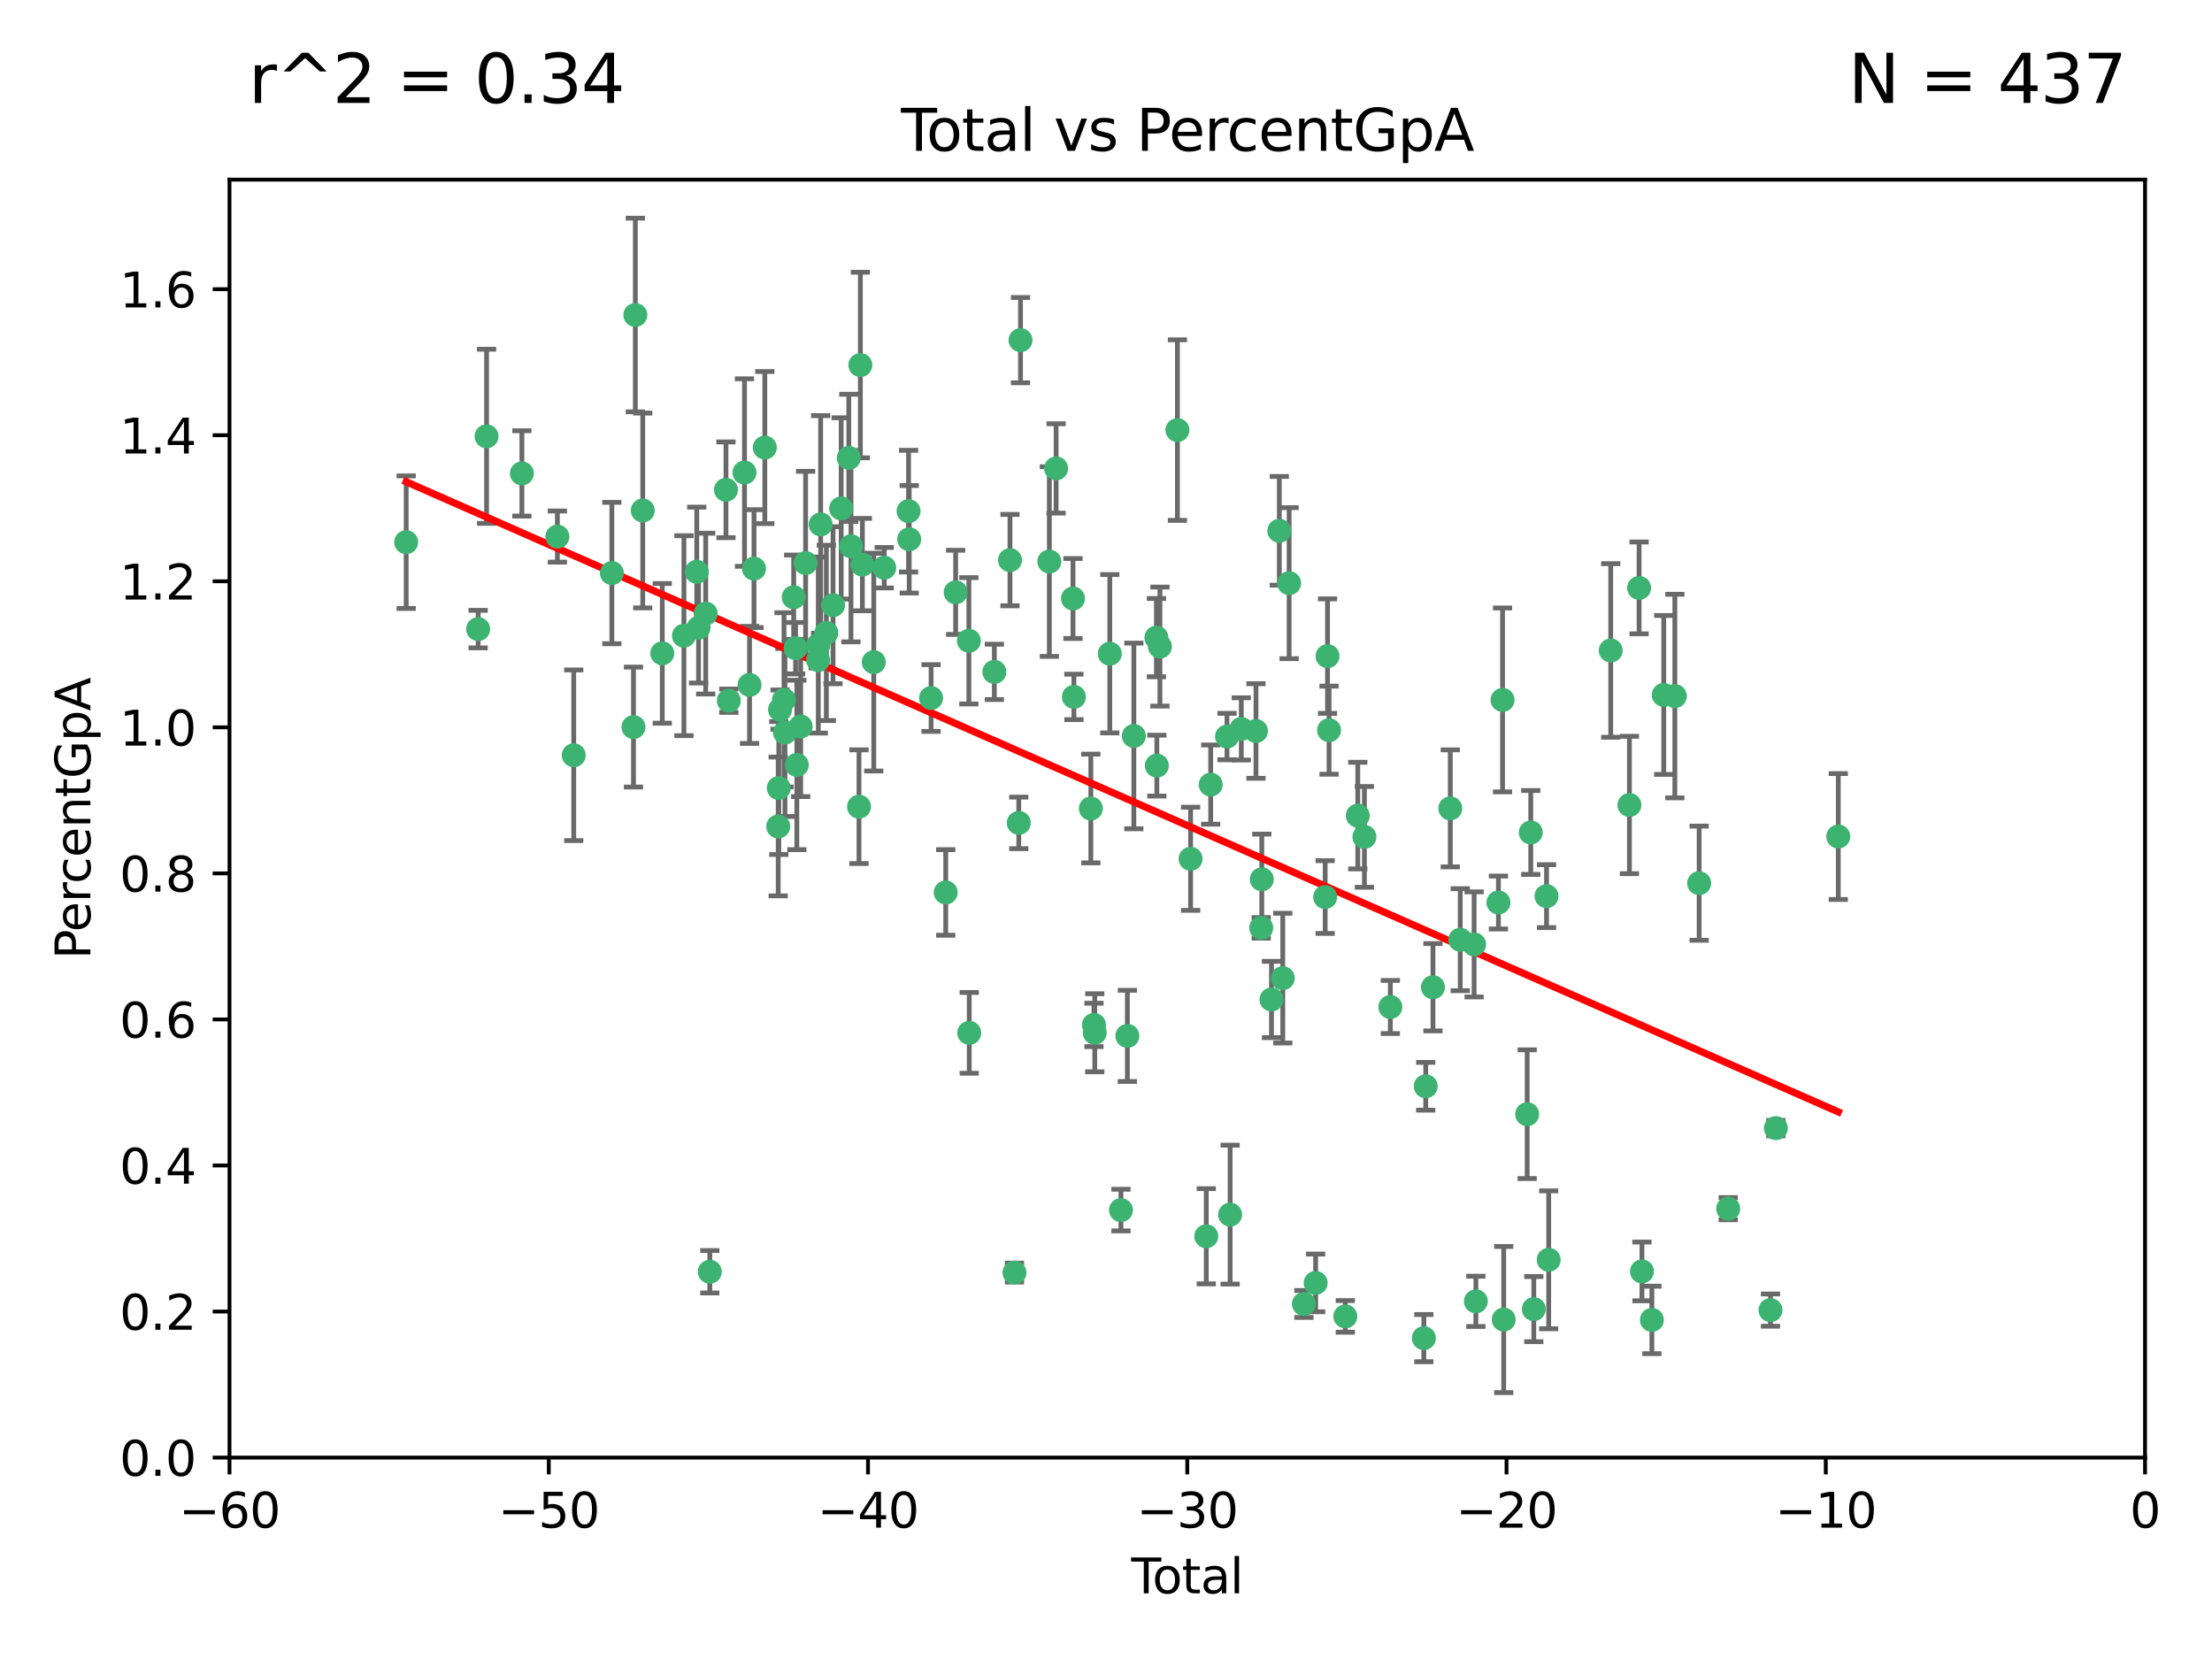 <?xml version="1.0" encoding="utf-8" standalone="no"?>
<!DOCTYPE svg PUBLIC "-//W3C//DTD SVG 1.1//EN"
  "http://www.w3.org/Graphics/SVG/1.1/DTD/svg11.dtd">
<svg xmlns:xlink="http://www.w3.org/1999/xlink" width="460.8pt" height="345.6pt" viewBox="0 0 460.8 345.6" xmlns="http://www.w3.org/2000/svg" version="1.1">
 <defs>
  <style type="text/css">*{stroke-linejoin: round; stroke-linecap: butt}</style>
 </defs>
 <g id="figure_1">
  <g id="patch_1">
   <path d="M 0 345.6 
L 460.8 345.6 
L 460.8 0 
L 0 0 
z
" style="fill: #ffffff"/>
  </g>
  <g id="axes_1">
   <g id="patch_2">
    <path d="M 47.81 303.64 
L 446.85 303.64 
L 446.85 37.422 
L 47.81 37.422 
z
" style="fill: #ffffff"/>
   </g>
   <g id="PathCollection_1">
    <defs>
     <path id="m24e8cb2088" d="M 0 1.118 
C 0.297 1.118 0.581 1 0.791 0.791 
C 1 0.581 1.118 0.297 1.118 0 
C 1.118 -0.297 1 -0.581 0.791 -0.791 
C 0.581 -1 0.297 -1.118 0 -1.118 
C -0.297 -1.118 -0.581 -1 -0.791 -0.791 
C -1 -0.581 -1.118 -0.297 -1.118 0 
C -1.118 0.297 -1 0.581 -0.791 0.791 
C -0.581 1 -0.297 1.118 0 1.118 
z
" style="stroke: #3cb371"/>
    </defs>
    <g clip-path="url(#p8037dcd675)">
     <use xlink:href="#m24e8cb2088" x="84.617" y="112.942" style="fill: #3cb371; stroke: #3cb371"/>
     <use xlink:href="#m24e8cb2088" x="99.609" y="131.055" style="fill: #3cb371; stroke: #3cb371"/>
     <use xlink:href="#m24e8cb2088" x="101.362" y="90.888" style="fill: #3cb371; stroke: #3cb371"/>
     <use xlink:href="#m24e8cb2088" x="108.719" y="98.62" style="fill: #3cb371; stroke: #3cb371"/>
     <use xlink:href="#m24e8cb2088" x="116.115" y="111.775" style="fill: #3cb371; stroke: #3cb371"/>
     <use xlink:href="#m24e8cb2088" x="119.519" y="157.336" style="fill: #3cb371; stroke: #3cb371"/>
     <use xlink:href="#m24e8cb2088" x="127.46" y="119.376" style="fill: #3cb371; stroke: #3cb371"/>
     <use xlink:href="#m24e8cb2088" x="131.967" y="151.463" style="fill: #3cb371; stroke: #3cb371"/>
     <use xlink:href="#m24e8cb2088" x="132.351" y="65.615" style="fill: #3cb371; stroke: #3cb371"/>
     <use xlink:href="#m24e8cb2088" x="133.895" y="106.345" style="fill: #3cb371; stroke: #3cb371"/>
     <use xlink:href="#m24e8cb2088" x="137.966" y="136.104" style="fill: #3cb371; stroke: #3cb371"/>
     <use xlink:href="#m24e8cb2088" x="142.477" y="132.423" style="fill: #3cb371; stroke: #3cb371"/>
     <use xlink:href="#m24e8cb2088" x="145.146" y="119.112" style="fill: #3cb371; stroke: #3cb371"/>
     <use xlink:href="#m24e8cb2088" x="145.52" y="130.782" style="fill: #3cb371; stroke: #3cb371"/>
     <use xlink:href="#m24e8cb2088" x="147.011" y="127.827" style="fill: #3cb371; stroke: #3cb371"/>
     <use xlink:href="#m24e8cb2088" x="147.867" y="264.929" style="fill: #3cb371; stroke: #3cb371"/>
     <use xlink:href="#m24e8cb2088" x="151.231" y="102.036" style="fill: #3cb371; stroke: #3cb371"/>
     <use xlink:href="#m24e8cb2088" x="151.826" y="145.973" style="fill: #3cb371; stroke: #3cb371"/>
     <use xlink:href="#m24e8cb2088" x="155.091" y="98.439" style="fill: #3cb371; stroke: #3cb371"/>
     <use xlink:href="#m24e8cb2088" x="156.146" y="142.678" style="fill: #3cb371; stroke: #3cb371"/>
     <use xlink:href="#m24e8cb2088" x="157.076" y="118.454" style="fill: #3cb371; stroke: #3cb371"/>
     <use xlink:href="#m24e8cb2088" x="159.326" y="93.234" style="fill: #3cb371; stroke: #3cb371"/>
     <use xlink:href="#m24e8cb2088" x="162.114" y="172.168" style="fill: #3cb371; stroke: #3cb371"/>
     <use xlink:href="#m24e8cb2088" x="162.236" y="164.163" style="fill: #3cb371; stroke: #3cb371"/>
     <use xlink:href="#m24e8cb2088" x="162.501" y="147.824" style="fill: #3cb371; stroke: #3cb371"/>
     <use xlink:href="#m24e8cb2088" x="163.321" y="145.792" style="fill: #3cb371; stroke: #3cb371"/>
     <use xlink:href="#m24e8cb2088" x="163.519" y="152.594" style="fill: #3cb371; stroke: #3cb371"/>
     <use xlink:href="#m24e8cb2088" x="165.341" y="124.412" style="fill: #3cb371; stroke: #3cb371"/>
     <use xlink:href="#m24e8cb2088" x="165.737" y="135.027" style="fill: #3cb371; stroke: #3cb371"/>
     <use xlink:href="#m24e8cb2088" x="165.997" y="159.348" style="fill: #3cb371; stroke: #3cb371"/>
     <use xlink:href="#m24e8cb2088" x="166.798" y="151.339" style="fill: #3cb371; stroke: #3cb371"/>
     <use xlink:href="#m24e8cb2088" x="167.825" y="117.295" style="fill: #3cb371; stroke: #3cb371"/>
     <use xlink:href="#m24e8cb2088" x="170.432" y="137.512" style="fill: #3cb371; stroke: #3cb371"/>
     <use xlink:href="#m24e8cb2088" x="170.468" y="134.376" style="fill: #3cb371; stroke: #3cb371"/>
     <use xlink:href="#m24e8cb2088" x="170.956" y="109.243" style="fill: #3cb371; stroke: #3cb371"/>
     <use xlink:href="#m24e8cb2088" x="172.138" y="131.841" style="fill: #3cb371; stroke: #3cb371"/>
     <use xlink:href="#m24e8cb2088" x="173.537" y="126.078" style="fill: #3cb371; stroke: #3cb371"/>
     <use xlink:href="#m24e8cb2088" x="175.235" y="105.911" style="fill: #3cb371; stroke: #3cb371"/>
     <use xlink:href="#m24e8cb2088" x="176.821" y="95.379" style="fill: #3cb371; stroke: #3cb371"/>
     <use xlink:href="#m24e8cb2088" x="177.278" y="113.791" style="fill: #3cb371; stroke: #3cb371"/>
     <use xlink:href="#m24e8cb2088" x="178.947" y="168.047" style="fill: #3cb371; stroke: #3cb371"/>
     <use xlink:href="#m24e8cb2088" x="179.23" y="76.047" style="fill: #3cb371; stroke: #3cb371"/>
     <use xlink:href="#m24e8cb2088" x="179.649" y="117.614" style="fill: #3cb371; stroke: #3cb371"/>
     <use xlink:href="#m24e8cb2088" x="182.021" y="137.93" style="fill: #3cb371; stroke: #3cb371"/>
     <use xlink:href="#m24e8cb2088" x="184.2" y="118.263" style="fill: #3cb371; stroke: #3cb371"/>
     <use xlink:href="#m24e8cb2088" x="189.273" y="106.481" style="fill: #3cb371; stroke: #3cb371"/>
     <use xlink:href="#m24e8cb2088" x="189.405" y="112.342" style="fill: #3cb371; stroke: #3cb371"/>
     <use xlink:href="#m24e8cb2088" x="193.963" y="145.415" style="fill: #3cb371; stroke: #3cb371"/>
     <use xlink:href="#m24e8cb2088" x="197.012" y="185.911" style="fill: #3cb371; stroke: #3cb371"/>
     <use xlink:href="#m24e8cb2088" x="199.081" y="123.393" style="fill: #3cb371; stroke: #3cb371"/>
     <use xlink:href="#m24e8cb2088" x="201.837" y="133.489" style="fill: #3cb371; stroke: #3cb371"/>
     <use xlink:href="#m24e8cb2088" x="201.91" y="215.165" style="fill: #3cb371; stroke: #3cb371"/>
     <use xlink:href="#m24e8cb2088" x="207.143" y="139.965" style="fill: #3cb371; stroke: #3cb371"/>
     <use xlink:href="#m24e8cb2088" x="210.397" y="116.68" style="fill: #3cb371; stroke: #3cb371"/>
     <use xlink:href="#m24e8cb2088" x="211.335" y="265.102" style="fill: #3cb371; stroke: #3cb371"/>
     <use xlink:href="#m24e8cb2088" x="212.228" y="171.425" style="fill: #3cb371; stroke: #3cb371"/>
     <use xlink:href="#m24e8cb2088" x="212.592" y="70.861" style="fill: #3cb371; stroke: #3cb371"/>
     <use xlink:href="#m24e8cb2088" x="218.597" y="116.981" style="fill: #3cb371; stroke: #3cb371"/>
     <use xlink:href="#m24e8cb2088" x="220.007" y="97.58" style="fill: #3cb371; stroke: #3cb371"/>
     <use xlink:href="#m24e8cb2088" x="223.525" y="124.676" style="fill: #3cb371; stroke: #3cb371"/>
     <use xlink:href="#m24e8cb2088" x="223.717" y="145.177" style="fill: #3cb371; stroke: #3cb371"/>
     <use xlink:href="#m24e8cb2088" x="227.243" y="168.424" style="fill: #3cb371; stroke: #3cb371"/>
     <use xlink:href="#m24e8cb2088" x="227.89" y="213.509" style="fill: #3cb371; stroke: #3cb371"/>
     <use xlink:href="#m24e8cb2088" x="228.057" y="215.142" style="fill: #3cb371; stroke: #3cb371"/>
     <use xlink:href="#m24e8cb2088" x="231.191" y="136.185" style="fill: #3cb371; stroke: #3cb371"/>
     <use xlink:href="#m24e8cb2088" x="233.516" y="252.079" style="fill: #3cb371; stroke: #3cb371"/>
     <use xlink:href="#m24e8cb2088" x="234.852" y="215.797" style="fill: #3cb371; stroke: #3cb371"/>
     <use xlink:href="#m24e8cb2088" x="236.201" y="153.309" style="fill: #3cb371; stroke: #3cb371"/>
     <use xlink:href="#m24e8cb2088" x="240.903" y="132.827" style="fill: #3cb371; stroke: #3cb371"/>
     <use xlink:href="#m24e8cb2088" x="240.992" y="159.493" style="fill: #3cb371; stroke: #3cb371"/>
     <use xlink:href="#m24e8cb2088" x="241.636" y="134.696" style="fill: #3cb371; stroke: #3cb371"/>
     <use xlink:href="#m24e8cb2088" x="245.278" y="89.595" style="fill: #3cb371; stroke: #3cb371"/>
     <use xlink:href="#m24e8cb2088" x="248.025" y="178.902" style="fill: #3cb371; stroke: #3cb371"/>
     <use xlink:href="#m24e8cb2088" x="251.288" y="257.534" style="fill: #3cb371; stroke: #3cb371"/>
     <use xlink:href="#m24e8cb2088" x="252.21" y="163.444" style="fill: #3cb371; stroke: #3cb371"/>
     <use xlink:href="#m24e8cb2088" x="255.609" y="153.438" style="fill: #3cb371; stroke: #3cb371"/>
     <use xlink:href="#m24e8cb2088" x="256.257" y="253.027" style="fill: #3cb371; stroke: #3cb371"/>
     <use xlink:href="#m24e8cb2088" x="258.586" y="151.842" style="fill: #3cb371; stroke: #3cb371"/>
     <use xlink:href="#m24e8cb2088" x="261.641" y="152.282" style="fill: #3cb371; stroke: #3cb371"/>
     <use xlink:href="#m24e8cb2088" x="262.736" y="193.294" style="fill: #3cb371; stroke: #3cb371"/>
     <use xlink:href="#m24e8cb2088" x="262.856" y="183.172" style="fill: #3cb371; stroke: #3cb371"/>
     <use xlink:href="#m24e8cb2088" x="264.873" y="208.21" style="fill: #3cb371; stroke: #3cb371"/>
     <use xlink:href="#m24e8cb2088" x="266.505" y="110.578" style="fill: #3cb371; stroke: #3cb371"/>
     <use xlink:href="#m24e8cb2088" x="267.225" y="203.763" style="fill: #3cb371; stroke: #3cb371"/>
     <use xlink:href="#m24e8cb2088" x="268.551" y="121.483" style="fill: #3cb371; stroke: #3cb371"/>
     <use xlink:href="#m24e8cb2088" x="271.626" y="271.638" style="fill: #3cb371; stroke: #3cb371"/>
     <use xlink:href="#m24e8cb2088" x="274.074" y="267.254" style="fill: #3cb371; stroke: #3cb371"/>
     <use xlink:href="#m24e8cb2088" x="276.058" y="186.871" style="fill: #3cb371; stroke: #3cb371"/>
     <use xlink:href="#m24e8cb2088" x="276.55" y="136.681" style="fill: #3cb371; stroke: #3cb371"/>
     <use xlink:href="#m24e8cb2088" x="276.866" y="152.109" style="fill: #3cb371; stroke: #3cb371"/>
     <use xlink:href="#m24e8cb2088" x="280.25" y="274.228" style="fill: #3cb371; stroke: #3cb371"/>
     <use xlink:href="#m24e8cb2088" x="282.852" y="169.904" style="fill: #3cb371; stroke: #3cb371"/>
     <use xlink:href="#m24e8cb2088" x="284.233" y="174.337" style="fill: #3cb371; stroke: #3cb371"/>
     <use xlink:href="#m24e8cb2088" x="289.634" y="209.773" style="fill: #3cb371; stroke: #3cb371"/>
     <use xlink:href="#m24e8cb2088" x="296.615" y="278.754" style="fill: #3cb371; stroke: #3cb371"/>
     <use xlink:href="#m24e8cb2088" x="297.005" y="226.289" style="fill: #3cb371; stroke: #3cb371"/>
     <use xlink:href="#m24e8cb2088" x="298.51" y="205.658" style="fill: #3cb371; stroke: #3cb371"/>
     <use xlink:href="#m24e8cb2088" x="302.122" y="168.402" style="fill: #3cb371; stroke: #3cb371"/>
     <use xlink:href="#m24e8cb2088" x="304.195" y="195.759" style="fill: #3cb371; stroke: #3cb371"/>
     <use xlink:href="#m24e8cb2088" x="307.087" y="196.738" style="fill: #3cb371; stroke: #3cb371"/>
     <use xlink:href="#m24e8cb2088" x="307.454" y="271.091" style="fill: #3cb371; stroke: #3cb371"/>
     <use xlink:href="#m24e8cb2088" x="312.151" y="188.006" style="fill: #3cb371; stroke: #3cb371"/>
     <use xlink:href="#m24e8cb2088" x="313.009" y="145.808" style="fill: #3cb371; stroke: #3cb371"/>
     <use xlink:href="#m24e8cb2088" x="313.249" y="274.885" style="fill: #3cb371; stroke: #3cb371"/>
     <use xlink:href="#m24e8cb2088" x="318.14" y="232.104" style="fill: #3cb371; stroke: #3cb371"/>
     <use xlink:href="#m24e8cb2088" x="318.889" y="173.415" style="fill: #3cb371; stroke: #3cb371"/>
     <use xlink:href="#m24e8cb2088" x="319.52" y="272.713" style="fill: #3cb371; stroke: #3cb371"/>
     <use xlink:href="#m24e8cb2088" x="322.172" y="186.683" style="fill: #3cb371; stroke: #3cb371"/>
     <use xlink:href="#m24e8cb2088" x="322.621" y="262.444" style="fill: #3cb371; stroke: #3cb371"/>
     <use xlink:href="#m24e8cb2088" x="335.543" y="135.502" style="fill: #3cb371; stroke: #3cb371"/>
     <use xlink:href="#m24e8cb2088" x="339.441" y="167.694" style="fill: #3cb371; stroke: #3cb371"/>
     <use xlink:href="#m24e8cb2088" x="341.455" y="122.472" style="fill: #3cb371; stroke: #3cb371"/>
     <use xlink:href="#m24e8cb2088" x="342.05" y="264.859" style="fill: #3cb371; stroke: #3cb371"/>
     <use xlink:href="#m24e8cb2088" x="344.116" y="274.966" style="fill: #3cb371; stroke: #3cb371"/>
     <use xlink:href="#m24e8cb2088" x="346.588" y="144.768" style="fill: #3cb371; stroke: #3cb371"/>
     <use xlink:href="#m24e8cb2088" x="348.901" y="145.01" style="fill: #3cb371; stroke: #3cb371"/>
     <use xlink:href="#m24e8cb2088" x="353.963" y="183.985" style="fill: #3cb371; stroke: #3cb371"/>
     <use xlink:href="#m24e8cb2088" x="360.012" y="251.787" style="fill: #3cb371; stroke: #3cb371"/>
     <use xlink:href="#m24e8cb2088" x="368.826" y="272.919" style="fill: #3cb371; stroke: #3cb371"/>
     <use xlink:href="#m24e8cb2088" x="369.942" y="235.007" style="fill: #3cb371; stroke: #3cb371"/>
     <use xlink:href="#m24e8cb2088" x="382.95" y="174.262" style="fill: #3cb371; stroke: #3cb371"/>
    </g>
   </g>
   <g id="matplotlib.axis_1">
    <g id="xtick_1">
     <g id="line2d_1">
      <defs>
       <path id="maf88cd10bb" d="M 0 0 
L 0 3.5 
" style="stroke: #000000; stroke-width: 0.8"/>
      </defs>
      <g>
       <use xlink:href="#maf88cd10bb" x="47.81" y="303.64" style="stroke: #000000; stroke-width: 0.8"/>
      </g>
     </g>
     <g id="text_1">
      <!-- −60 -->
      <g transform="translate(37.258 318.238)scale(0.1 -0.1)">
       <defs>
        <path id="DejaVuSans-2212" d="M 678 2272 
L 4684 2272 
L 4684 1741 
L 678 1741 
L 678 2272 
z
" transform="scale(0.016)"/>
        <path id="DejaVuSans-36" d="M 2113 2584 
Q 1688 2584 1439 2293 
Q 1191 2003 1191 1497 
Q 1191 994 1439 701 
Q 1688 409 2113 409 
Q 2538 409 2786 701 
Q 3034 994 3034 1497 
Q 3034 2003 2786 2293 
Q 2538 2584 2113 2584 
z
M 3366 4563 
L 3366 3988 
Q 3128 4100 2886 4159 
Q 2644 4219 2406 4219 
Q 1781 4219 1451 3797 
Q 1122 3375 1075 2522 
Q 1259 2794 1537 2939 
Q 1816 3084 2150 3084 
Q 2853 3084 3261 2657 
Q 3669 2231 3669 1497 
Q 3669 778 3244 343 
Q 2819 -91 2113 -91 
Q 1303 -91 875 529 
Q 447 1150 447 2328 
Q 447 3434 972 4092 
Q 1497 4750 2381 4750 
Q 2619 4750 2861 4703 
Q 3103 4656 3366 4563 
z
" transform="scale(0.016)"/>
        <path id="DejaVuSans-30" d="M 2034 4250 
Q 1547 4250 1301 3770 
Q 1056 3291 1056 2328 
Q 1056 1369 1301 889 
Q 1547 409 2034 409 
Q 2525 409 2770 889 
Q 3016 1369 3016 2328 
Q 3016 3291 2770 3770 
Q 2525 4250 2034 4250 
z
M 2034 4750 
Q 2819 4750 3233 4129 
Q 3647 3509 3647 2328 
Q 3647 1150 3233 529 
Q 2819 -91 2034 -91 
Q 1250 -91 836 529 
Q 422 1150 422 2328 
Q 422 3509 836 4129 
Q 1250 4750 2034 4750 
z
" transform="scale(0.016)"/>
       </defs>
       <use xlink:href="#DejaVuSans-2212"/>
       <use xlink:href="#DejaVuSans-36" x="83.789"/>
       <use xlink:href="#DejaVuSans-30" x="147.412"/>
      </g>
     </g>
    </g>
    <g id="xtick_2">
     <g id="line2d_2">
      <g>
       <use xlink:href="#maf88cd10bb" x="114.317" y="303.64" style="stroke: #000000; stroke-width: 0.8"/>
      </g>
     </g>
     <g id="text_2">
      <!-- −50 -->
      <g transform="translate(103.764 318.238)scale(0.1 -0.1)">
       <defs>
        <path id="DejaVuSans-35" d="M 691 4666 
L 3169 4666 
L 3169 4134 
L 1269 4134 
L 1269 2991 
Q 1406 3038 1543 3061 
Q 1681 3084 1819 3084 
Q 2600 3084 3056 2656 
Q 3513 2228 3513 1497 
Q 3513 744 3044 326 
Q 2575 -91 1722 -91 
Q 1428 -91 1123 -41 
Q 819 9 494 109 
L 494 744 
Q 775 591 1075 516 
Q 1375 441 1709 441 
Q 2250 441 2565 725 
Q 2881 1009 2881 1497 
Q 2881 1984 2565 2268 
Q 2250 2553 1709 2553 
Q 1456 2553 1204 2497 
Q 953 2441 691 2322 
L 691 4666 
z
" transform="scale(0.016)"/>
       </defs>
       <use xlink:href="#DejaVuSans-2212"/>
       <use xlink:href="#DejaVuSans-35" x="83.789"/>
       <use xlink:href="#DejaVuSans-30" x="147.412"/>
      </g>
     </g>
    </g>
    <g id="xtick_3">
     <g id="line2d_3">
      <g>
       <use xlink:href="#maf88cd10bb" x="180.823" y="303.64" style="stroke: #000000; stroke-width: 0.8"/>
      </g>
     </g>
     <g id="text_3">
      <!-- −40 -->
      <g transform="translate(170.271 318.238)scale(0.1 -0.1)">
       <defs>
        <path id="DejaVuSans-34" d="M 2419 4116 
L 825 1625 
L 2419 1625 
L 2419 4116 
z
M 2253 4666 
L 3047 4666 
L 3047 1625 
L 3713 1625 
L 3713 1100 
L 3047 1100 
L 3047 0 
L 2419 0 
L 2419 1100 
L 313 1100 
L 313 1709 
L 2253 4666 
z
" transform="scale(0.016)"/>
       </defs>
       <use xlink:href="#DejaVuSans-2212"/>
       <use xlink:href="#DejaVuSans-34" x="83.789"/>
       <use xlink:href="#DejaVuSans-30" x="147.412"/>
      </g>
     </g>
    </g>
    <g id="xtick_4">
     <g id="line2d_4">
      <g>
       <use xlink:href="#maf88cd10bb" x="247.33" y="303.64" style="stroke: #000000; stroke-width: 0.8"/>
      </g>
     </g>
     <g id="text_4">
      <!-- −30 -->
      <g transform="translate(236.778 318.238)scale(0.1 -0.1)">
       <defs>
        <path id="DejaVuSans-33" d="M 2597 2516 
Q 3050 2419 3304 2112 
Q 3559 1806 3559 1356 
Q 3559 666 3084 287 
Q 2609 -91 1734 -91 
Q 1441 -91 1130 -33 
Q 819 25 488 141 
L 488 750 
Q 750 597 1062 519 
Q 1375 441 1716 441 
Q 2309 441 2620 675 
Q 2931 909 2931 1356 
Q 2931 1769 2642 2001 
Q 2353 2234 1838 2234 
L 1294 2234 
L 1294 2753 
L 1863 2753 
Q 2328 2753 2575 2939 
Q 2822 3125 2822 3475 
Q 2822 3834 2567 4026 
Q 2313 4219 1838 4219 
Q 1578 4219 1281 4162 
Q 984 4106 628 3988 
L 628 4550 
Q 988 4650 1302 4700 
Q 1616 4750 1894 4750 
Q 2613 4750 3031 4423 
Q 3450 4097 3450 3541 
Q 3450 3153 3228 2886 
Q 3006 2619 2597 2516 
z
" transform="scale(0.016)"/>
       </defs>
       <use xlink:href="#DejaVuSans-2212"/>
       <use xlink:href="#DejaVuSans-33" x="83.789"/>
       <use xlink:href="#DejaVuSans-30" x="147.412"/>
      </g>
     </g>
    </g>
    <g id="xtick_5">
     <g id="line2d_5">
      <g>
       <use xlink:href="#maf88cd10bb" x="313.837" y="303.64" style="stroke: #000000; stroke-width: 0.8"/>
      </g>
     </g>
     <g id="text_5">
      <!-- −20 -->
      <g transform="translate(303.284 318.238)scale(0.1 -0.1)">
       <defs>
        <path id="DejaVuSans-32" d="M 1228 531 
L 3431 531 
L 3431 0 
L 469 0 
L 469 531 
Q 828 903 1448 1529 
Q 2069 2156 2228 2338 
Q 2531 2678 2651 2914 
Q 2772 3150 2772 3378 
Q 2772 3750 2511 3984 
Q 2250 4219 1831 4219 
Q 1534 4219 1204 4116 
Q 875 4013 500 3803 
L 500 4441 
Q 881 4594 1212 4672 
Q 1544 4750 1819 4750 
Q 2544 4750 2975 4387 
Q 3406 4025 3406 3419 
Q 3406 3131 3298 2873 
Q 3191 2616 2906 2266 
Q 2828 2175 2409 1742 
Q 1991 1309 1228 531 
z
" transform="scale(0.016)"/>
       </defs>
       <use xlink:href="#DejaVuSans-2212"/>
       <use xlink:href="#DejaVuSans-32" x="83.789"/>
       <use xlink:href="#DejaVuSans-30" x="147.412"/>
      </g>
     </g>
    </g>
    <g id="xtick_6">
     <g id="line2d_6">
      <g>
       <use xlink:href="#maf88cd10bb" x="380.343" y="303.64" style="stroke: #000000; stroke-width: 0.8"/>
      </g>
     </g>
     <g id="text_6">
      <!-- −10 -->
      <g transform="translate(369.791 318.238)scale(0.1 -0.1)">
       <defs>
        <path id="DejaVuSans-31" d="M 794 531 
L 1825 531 
L 1825 4091 
L 703 3866 
L 703 4441 
L 1819 4666 
L 2450 4666 
L 2450 531 
L 3481 531 
L 3481 0 
L 794 0 
L 794 531 
z
" transform="scale(0.016)"/>
       </defs>
       <use xlink:href="#DejaVuSans-2212"/>
       <use xlink:href="#DejaVuSans-31" x="83.789"/>
       <use xlink:href="#DejaVuSans-30" x="147.412"/>
      </g>
     </g>
    </g>
    <g id="xtick_7">
     <g id="line2d_7">
      <g>
       <use xlink:href="#maf88cd10bb" x="446.85" y="303.64" style="stroke: #000000; stroke-width: 0.8"/>
      </g>
     </g>
     <g id="text_7">
      <!-- 0 -->
      <g transform="translate(443.669 318.238)scale(0.1 -0.1)">
       <use xlink:href="#DejaVuSans-30"/>
      </g>
     </g>
    </g>
    <g id="text_8">
     <!-- Total -->
     <g transform="translate(235.653 331.917)scale(0.1 -0.1)">
      <defs>
       <path id="DejaVuSans-54" d="M -19 4666 
L 3928 4666 
L 3928 4134 
L 2272 4134 
L 2272 0 
L 1638 0 
L 1638 4134 
L -19 4134 
L -19 4666 
z
" transform="scale(0.016)"/>
       <path id="DejaVuSans-6f" d="M 1959 3097 
Q 1497 3097 1228 2736 
Q 959 2375 959 1747 
Q 959 1119 1226 758 
Q 1494 397 1959 397 
Q 2419 397 2687 759 
Q 2956 1122 2956 1747 
Q 2956 2369 2687 2733 
Q 2419 3097 1959 3097 
z
M 1959 3584 
Q 2709 3584 3137 3096 
Q 3566 2609 3566 1747 
Q 3566 888 3137 398 
Q 2709 -91 1959 -91 
Q 1206 -91 779 398 
Q 353 888 353 1747 
Q 353 2609 779 3096 
Q 1206 3584 1959 3584 
z
" transform="scale(0.016)"/>
       <path id="DejaVuSans-74" d="M 1172 4494 
L 1172 3500 
L 2356 3500 
L 2356 3053 
L 1172 3053 
L 1172 1153 
Q 1172 725 1289 603 
Q 1406 481 1766 481 
L 2356 481 
L 2356 0 
L 1766 0 
Q 1100 0 847 248 
Q 594 497 594 1153 
L 594 3053 
L 172 3053 
L 172 3500 
L 594 3500 
L 594 4494 
L 1172 4494 
z
" transform="scale(0.016)"/>
       <path id="DejaVuSans-61" d="M 2194 1759 
Q 1497 1759 1228 1600 
Q 959 1441 959 1056 
Q 959 750 1161 570 
Q 1363 391 1709 391 
Q 2188 391 2477 730 
Q 2766 1069 2766 1631 
L 2766 1759 
L 2194 1759 
z
M 3341 1997 
L 3341 0 
L 2766 0 
L 2766 531 
Q 2569 213 2275 61 
Q 1981 -91 1556 -91 
Q 1019 -91 701 211 
Q 384 513 384 1019 
Q 384 1609 779 1909 
Q 1175 2209 1959 2209 
L 2766 2209 
L 2766 2266 
Q 2766 2663 2505 2880 
Q 2244 3097 1772 3097 
Q 1472 3097 1187 3025 
Q 903 2953 641 2809 
L 641 3341 
Q 956 3463 1253 3523 
Q 1550 3584 1831 3584 
Q 2591 3584 2966 3190 
Q 3341 2797 3341 1997 
z
" transform="scale(0.016)"/>
       <path id="DejaVuSans-6c" d="M 603 4863 
L 1178 4863 
L 1178 0 
L 603 0 
L 603 4863 
z
" transform="scale(0.016)"/>
      </defs>
      <use xlink:href="#DejaVuSans-54"/>
      <use xlink:href="#DejaVuSans-6f" x="44.084"/>
      <use xlink:href="#DejaVuSans-74" x="105.266"/>
      <use xlink:href="#DejaVuSans-61" x="144.475"/>
      <use xlink:href="#DejaVuSans-6c" x="205.754"/>
     </g>
    </g>
   </g>
   <g id="matplotlib.axis_2">
    <g id="ytick_1">
     <g id="line2d_8">
      <defs>
       <path id="me381e81ad0" d="M 0 0 
L -3.5 0 
" style="stroke: #000000; stroke-width: 0.8"/>
      </defs>
      <g>
       <use xlink:href="#me381e81ad0" x="47.81" y="303.64" style="stroke: #000000; stroke-width: 0.8"/>
      </g>
     </g>
     <g id="text_9">
      <!-- 0.0 -->
      <g transform="translate(24.907 307.439)scale(0.1 -0.1)">
       <defs>
        <path id="DejaVuSans-2e" d="M 684 794 
L 1344 794 
L 1344 0 
L 684 0 
L 684 794 
z
" transform="scale(0.016)"/>
       </defs>
       <use xlink:href="#DejaVuSans-30"/>
       <use xlink:href="#DejaVuSans-2e" x="63.623"/>
       <use xlink:href="#DejaVuSans-30" x="95.41"/>
      </g>
     </g>
    </g>
    <g id="ytick_2">
     <g id="line2d_9">
      <g>
       <use xlink:href="#me381e81ad0" x="47.81" y="273.215" style="stroke: #000000; stroke-width: 0.8"/>
      </g>
     </g>
     <g id="text_10">
      <!-- 0.2 -->
      <g transform="translate(24.907 277.014)scale(0.1 -0.1)">
       <use xlink:href="#DejaVuSans-30"/>
       <use xlink:href="#DejaVuSans-2e" x="63.623"/>
       <use xlink:href="#DejaVuSans-32" x="95.41"/>
      </g>
     </g>
    </g>
    <g id="ytick_3">
     <g id="line2d_10">
      <g>
       <use xlink:href="#me381e81ad0" x="47.81" y="242.79" style="stroke: #000000; stroke-width: 0.8"/>
      </g>
     </g>
     <g id="text_11">
      <!-- 0.4 -->
      <g transform="translate(24.907 246.589)scale(0.1 -0.1)">
       <use xlink:href="#DejaVuSans-30"/>
       <use xlink:href="#DejaVuSans-2e" x="63.623"/>
       <use xlink:href="#DejaVuSans-34" x="95.41"/>
      </g>
     </g>
    </g>
    <g id="ytick_4">
     <g id="line2d_11">
      <g>
       <use xlink:href="#me381e81ad0" x="47.81" y="212.365" style="stroke: #000000; stroke-width: 0.8"/>
      </g>
     </g>
     <g id="text_12">
      <!-- 0.6 -->
      <g transform="translate(24.907 216.164)scale(0.1 -0.1)">
       <use xlink:href="#DejaVuSans-30"/>
       <use xlink:href="#DejaVuSans-2e" x="63.623"/>
       <use xlink:href="#DejaVuSans-36" x="95.41"/>
      </g>
     </g>
    </g>
    <g id="ytick_5">
     <g id="line2d_12">
      <g>
       <use xlink:href="#me381e81ad0" x="47.81" y="181.94" style="stroke: #000000; stroke-width: 0.8"/>
      </g>
     </g>
     <g id="text_13">
      <!-- 0.8 -->
      <g transform="translate(24.907 185.739)scale(0.1 -0.1)">
       <defs>
        <path id="DejaVuSans-38" d="M 2034 2216 
Q 1584 2216 1326 1975 
Q 1069 1734 1069 1313 
Q 1069 891 1326 650 
Q 1584 409 2034 409 
Q 2484 409 2743 651 
Q 3003 894 3003 1313 
Q 3003 1734 2745 1975 
Q 2488 2216 2034 2216 
z
M 1403 2484 
Q 997 2584 770 2862 
Q 544 3141 544 3541 
Q 544 4100 942 4425 
Q 1341 4750 2034 4750 
Q 2731 4750 3128 4425 
Q 3525 4100 3525 3541 
Q 3525 3141 3298 2862 
Q 3072 2584 2669 2484 
Q 3125 2378 3379 2068 
Q 3634 1759 3634 1313 
Q 3634 634 3220 271 
Q 2806 -91 2034 -91 
Q 1263 -91 848 271 
Q 434 634 434 1313 
Q 434 1759 690 2068 
Q 947 2378 1403 2484 
z
M 1172 3481 
Q 1172 3119 1398 2916 
Q 1625 2713 2034 2713 
Q 2441 2713 2670 2916 
Q 2900 3119 2900 3481 
Q 2900 3844 2670 4047 
Q 2441 4250 2034 4250 
Q 1625 4250 1398 4047 
Q 1172 3844 1172 3481 
z
" transform="scale(0.016)"/>
       </defs>
       <use xlink:href="#DejaVuSans-30"/>
       <use xlink:href="#DejaVuSans-2e" x="63.623"/>
       <use xlink:href="#DejaVuSans-38" x="95.41"/>
      </g>
     </g>
    </g>
    <g id="ytick_6">
     <g id="line2d_13">
      <g>
       <use xlink:href="#me381e81ad0" x="47.81" y="151.515" style="stroke: #000000; stroke-width: 0.8"/>
      </g>
     </g>
     <g id="text_14">
      <!-- 1.0 -->
      <g transform="translate(24.907 155.315)scale(0.1 -0.1)">
       <use xlink:href="#DejaVuSans-31"/>
       <use xlink:href="#DejaVuSans-2e" x="63.623"/>
       <use xlink:href="#DejaVuSans-30" x="95.41"/>
      </g>
     </g>
    </g>
    <g id="ytick_7">
     <g id="line2d_14">
      <g>
       <use xlink:href="#me381e81ad0" x="47.81" y="121.09" style="stroke: #000000; stroke-width: 0.8"/>
      </g>
     </g>
     <g id="text_15">
      <!-- 1.2 -->
      <g transform="translate(24.907 124.89)scale(0.1 -0.1)">
       <use xlink:href="#DejaVuSans-31"/>
       <use xlink:href="#DejaVuSans-2e" x="63.623"/>
       <use xlink:href="#DejaVuSans-32" x="95.41"/>
      </g>
     </g>
    </g>
    <g id="ytick_8">
     <g id="line2d_15">
      <g>
       <use xlink:href="#me381e81ad0" x="47.81" y="90.665" style="stroke: #000000; stroke-width: 0.8"/>
      </g>
     </g>
     <g id="text_16">
      <!-- 1.4 -->
      <g transform="translate(24.907 94.465)scale(0.1 -0.1)">
       <use xlink:href="#DejaVuSans-31"/>
       <use xlink:href="#DejaVuSans-2e" x="63.623"/>
       <use xlink:href="#DejaVuSans-34" x="95.41"/>
      </g>
     </g>
    </g>
    <g id="ytick_9">
     <g id="line2d_16">
      <g>
       <use xlink:href="#me381e81ad0" x="47.81" y="60.241" style="stroke: #000000; stroke-width: 0.8"/>
      </g>
     </g>
     <g id="text_17">
      <!-- 1.6 -->
      <g transform="translate(24.907 64.04)scale(0.1 -0.1)">
       <use xlink:href="#DejaVuSans-31"/>
       <use xlink:href="#DejaVuSans-2e" x="63.623"/>
       <use xlink:href="#DejaVuSans-36" x="95.41"/>
      </g>
     </g>
    </g>
    <g id="text_18">
     <!-- PercentGpA -->
     <g transform="translate(18.827 199.807)rotate(-90)scale(0.1 -0.1)">
      <defs>
       <path id="DejaVuSans-50" d="M 1259 4147 
L 1259 2394 
L 2053 2394 
Q 2494 2394 2734 2622 
Q 2975 2850 2975 3272 
Q 2975 3691 2734 3919 
Q 2494 4147 2053 4147 
L 1259 4147 
z
M 628 4666 
L 2053 4666 
Q 2838 4666 3239 4311 
Q 3641 3956 3641 3272 
Q 3641 2581 3239 2228 
Q 2838 1875 2053 1875 
L 1259 1875 
L 1259 0 
L 628 0 
L 628 4666 
z
" transform="scale(0.016)"/>
       <path id="DejaVuSans-65" d="M 3597 1894 
L 3597 1613 
L 953 1613 
Q 991 1019 1311 708 
Q 1631 397 2203 397 
Q 2534 397 2845 478 
Q 3156 559 3463 722 
L 3463 178 
Q 3153 47 2828 -22 
Q 2503 -91 2169 -91 
Q 1331 -91 842 396 
Q 353 884 353 1716 
Q 353 2575 817 3079 
Q 1281 3584 2069 3584 
Q 2775 3584 3186 3129 
Q 3597 2675 3597 1894 
z
M 3022 2063 
Q 3016 2534 2758 2815 
Q 2500 3097 2075 3097 
Q 1594 3097 1305 2825 
Q 1016 2553 972 2059 
L 3022 2063 
z
" transform="scale(0.016)"/>
       <path id="DejaVuSans-72" d="M 2631 2963 
Q 2534 3019 2420 3045 
Q 2306 3072 2169 3072 
Q 1681 3072 1420 2755 
Q 1159 2438 1159 1844 
L 1159 0 
L 581 0 
L 581 3500 
L 1159 3500 
L 1159 2956 
Q 1341 3275 1631 3429 
Q 1922 3584 2338 3584 
Q 2397 3584 2469 3576 
Q 2541 3569 2628 3553 
L 2631 2963 
z
" transform="scale(0.016)"/>
       <path id="DejaVuSans-63" d="M 3122 3366 
L 3122 2828 
Q 2878 2963 2633 3030 
Q 2388 3097 2138 3097 
Q 1578 3097 1268 2742 
Q 959 2388 959 1747 
Q 959 1106 1268 751 
Q 1578 397 2138 397 
Q 2388 397 2633 464 
Q 2878 531 3122 666 
L 3122 134 
Q 2881 22 2623 -34 
Q 2366 -91 2075 -91 
Q 1284 -91 818 406 
Q 353 903 353 1747 
Q 353 2603 823 3093 
Q 1294 3584 2113 3584 
Q 2378 3584 2631 3529 
Q 2884 3475 3122 3366 
z
" transform="scale(0.016)"/>
       <path id="DejaVuSans-6e" d="M 3513 2113 
L 3513 0 
L 2938 0 
L 2938 2094 
Q 2938 2591 2744 2837 
Q 2550 3084 2163 3084 
Q 1697 3084 1428 2787 
Q 1159 2491 1159 1978 
L 1159 0 
L 581 0 
L 581 3500 
L 1159 3500 
L 1159 2956 
Q 1366 3272 1645 3428 
Q 1925 3584 2291 3584 
Q 2894 3584 3203 3211 
Q 3513 2838 3513 2113 
z
" transform="scale(0.016)"/>
       <path id="DejaVuSans-47" d="M 3809 666 
L 3809 1919 
L 2778 1919 
L 2778 2438 
L 4434 2438 
L 4434 434 
Q 4069 175 3628 42 
Q 3188 -91 2688 -91 
Q 1594 -91 976 548 
Q 359 1188 359 2328 
Q 359 3472 976 4111 
Q 1594 4750 2688 4750 
Q 3144 4750 3555 4637 
Q 3966 4525 4313 4306 
L 4313 3634 
Q 3963 3931 3569 4081 
Q 3175 4231 2741 4231 
Q 1884 4231 1454 3753 
Q 1025 3275 1025 2328 
Q 1025 1384 1454 906 
Q 1884 428 2741 428 
Q 3075 428 3337 486 
Q 3600 544 3809 666 
z
" transform="scale(0.016)"/>
       <path id="DejaVuSans-70" d="M 1159 525 
L 1159 -1331 
L 581 -1331 
L 581 3500 
L 1159 3500 
L 1159 2969 
Q 1341 3281 1617 3432 
Q 1894 3584 2278 3584 
Q 2916 3584 3314 3078 
Q 3713 2572 3713 1747 
Q 3713 922 3314 415 
Q 2916 -91 2278 -91 
Q 1894 -91 1617 61 
Q 1341 213 1159 525 
z
M 3116 1747 
Q 3116 2381 2855 2742 
Q 2594 3103 2138 3103 
Q 1681 3103 1420 2742 
Q 1159 2381 1159 1747 
Q 1159 1113 1420 752 
Q 1681 391 2138 391 
Q 2594 391 2855 752 
Q 3116 1113 3116 1747 
z
" transform="scale(0.016)"/>
       <path id="DejaVuSans-41" d="M 2188 4044 
L 1331 1722 
L 3047 1722 
L 2188 4044 
z
M 1831 4666 
L 2547 4666 
L 4325 0 
L 3669 0 
L 3244 1197 
L 1141 1197 
L 716 0 
L 50 0 
L 1831 4666 
z
" transform="scale(0.016)"/>
      </defs>
      <use xlink:href="#DejaVuSans-50"/>
      <use xlink:href="#DejaVuSans-65" x="56.678"/>
      <use xlink:href="#DejaVuSans-72" x="118.201"/>
      <use xlink:href="#DejaVuSans-63" x="157.064"/>
      <use xlink:href="#DejaVuSans-65" x="212.045"/>
      <use xlink:href="#DejaVuSans-6e" x="273.568"/>
      <use xlink:href="#DejaVuSans-74" x="336.947"/>
      <use xlink:href="#DejaVuSans-47" x="376.156"/>
      <use xlink:href="#DejaVuSans-70" x="453.646"/>
      <use xlink:href="#DejaVuSans-41" x="517.123"/>
     </g>
    </g>
   </g>
   <g id="LineCollection_1">
    <path d="M 84.617 126.749 
L 84.617 99.136 
" clip-path="url(#p8037dcd675)" style="fill: none; stroke: #696969"/>
    <path d="M 99.609 134.965 
L 99.609 127.145 
" clip-path="url(#p8037dcd675)" style="fill: none; stroke: #696969"/>
    <path d="M 101.362 109.028 
L 101.362 72.748 
" clip-path="url(#p8037dcd675)" style="fill: none; stroke: #696969"/>
    <path d="M 108.719 107.507 
L 108.719 89.732 
" clip-path="url(#p8037dcd675)" style="fill: none; stroke: #696969"/>
    <path d="M 116.115 117.099 
L 116.115 106.452 
" clip-path="url(#p8037dcd675)" style="fill: none; stroke: #696969"/>
    <path d="M 119.519 175.112 
L 119.519 139.559 
" clip-path="url(#p8037dcd675)" style="fill: none; stroke: #696969"/>
    <path d="M 127.46 134.098 
L 127.46 104.653 
" clip-path="url(#p8037dcd675)" style="fill: none; stroke: #696969"/>
    <path d="M 131.967 163.951 
L 131.967 138.975 
" clip-path="url(#p8037dcd675)" style="fill: none; stroke: #696969"/>
    <path d="M 132.351 85.786 
L 132.351 45.445 
" clip-path="url(#p8037dcd675)" style="fill: none; stroke: #696969"/>
    <path d="M 133.895 126.637 
L 133.895 86.054 
" clip-path="url(#p8037dcd675)" style="fill: none; stroke: #696969"/>
    <path d="M 137.966 150.651 
L 137.966 121.557 
" clip-path="url(#p8037dcd675)" style="fill: none; stroke: #696969"/>
    <path d="M 142.477 153.246 
L 142.477 111.6 
" clip-path="url(#p8037dcd675)" style="fill: none; stroke: #696969"/>
    <path d="M 145.146 132.578 
L 145.146 105.645 
" clip-path="url(#p8037dcd675)" style="fill: none; stroke: #696969"/>
    <path d="M 145.52 142.291 
L 145.52 119.274 
" clip-path="url(#p8037dcd675)" style="fill: none; stroke: #696969"/>
    <path d="M 147.011 144.574 
L 147.011 111.081 
" clip-path="url(#p8037dcd675)" style="fill: none; stroke: #696969"/>
    <path d="M 147.867 269.347 
L 147.867 260.51 
" clip-path="url(#p8037dcd675)" style="fill: none; stroke: #696969"/>
    <path d="M 151.231 112.011 
L 151.231 92.061 
" clip-path="url(#p8037dcd675)" style="fill: none; stroke: #696969"/>
    <path d="M 151.826 148.403 
L 151.826 143.542 
" clip-path="url(#p8037dcd675)" style="fill: none; stroke: #696969"/>
    <path d="M 155.091 117.968 
L 155.091 78.911 
" clip-path="url(#p8037dcd675)" style="fill: none; stroke: #696969"/>
    <path d="M 156.146 154.869 
L 156.146 130.488 
" clip-path="url(#p8037dcd675)" style="fill: none; stroke: #696969"/>
    <path d="M 157.076 130.729 
L 157.076 106.178 
" clip-path="url(#p8037dcd675)" style="fill: none; stroke: #696969"/>
    <path d="M 159.326 109.072 
L 159.326 77.396 
" clip-path="url(#p8037dcd675)" style="fill: none; stroke: #696969"/>
    <path d="M 162.114 186.626 
L 162.114 157.71 
" clip-path="url(#p8037dcd675)" style="fill: none; stroke: #696969"/>
    <path d="M 162.236 178.012 
L 162.236 150.313 
" clip-path="url(#p8037dcd675)" style="fill: none; stroke: #696969"/>
    <path d="M 162.501 151.915 
L 162.501 143.733 
" clip-path="url(#p8037dcd675)" style="fill: none; stroke: #696969"/>
    <path d="M 163.321 163.943 
L 163.321 127.641 
" clip-path="url(#p8037dcd675)" style="fill: none; stroke: #696969"/>
    <path d="M 163.519 170.086 
L 163.519 135.103 
" clip-path="url(#p8037dcd675)" style="fill: none; stroke: #696969"/>
    <path d="M 165.341 133.201 
L 165.341 115.622 
" clip-path="url(#p8037dcd675)" style="fill: none; stroke: #696969"/>
    <path d="M 165.737 140.389 
L 165.737 129.666 
" clip-path="url(#p8037dcd675)" style="fill: none; stroke: #696969"/>
    <path d="M 165.997 176.995 
L 165.997 141.701 
" clip-path="url(#p8037dcd675)" style="fill: none; stroke: #696969"/>
    <path d="M 166.798 165.943 
L 166.798 136.735 
" clip-path="url(#p8037dcd675)" style="fill: none; stroke: #696969"/>
    <path d="M 167.825 136.401 
L 167.825 98.189 
" clip-path="url(#p8037dcd675)" style="fill: none; stroke: #696969"/>
    <path d="M 170.432 139.149 
L 170.432 135.874 
" clip-path="url(#p8037dcd675)" style="fill: none; stroke: #696969"/>
    <path d="M 170.468 152.713 
L 170.468 116.039 
" clip-path="url(#p8037dcd675)" style="fill: none; stroke: #696969"/>
    <path d="M 170.956 131.905 
L 170.956 86.581 
" clip-path="url(#p8037dcd675)" style="fill: none; stroke: #696969"/>
    <path d="M 172.138 150.099 
L 172.138 113.583 
" clip-path="url(#p8037dcd675)" style="fill: none; stroke: #696969"/>
    <path d="M 173.537 142.43 
L 173.537 109.726 
" clip-path="url(#p8037dcd675)" style="fill: none; stroke: #696969"/>
    <path d="M 175.235 124.796 
L 175.235 87.026 
" clip-path="url(#p8037dcd675)" style="fill: none; stroke: #696969"/>
    <path d="M 176.821 108.623 
L 176.821 82.135 
" clip-path="url(#p8037dcd675)" style="fill: none; stroke: #696969"/>
    <path d="M 177.278 133.715 
L 177.278 93.866 
" clip-path="url(#p8037dcd675)" style="fill: none; stroke: #696969"/>
    <path d="M 178.947 179.887 
L 178.947 156.207 
" clip-path="url(#p8037dcd675)" style="fill: none; stroke: #696969"/>
    <path d="M 179.23 95.374 
L 179.23 56.719 
" clip-path="url(#p8037dcd675)" style="fill: none; stroke: #696969"/>
    <path d="M 179.649 127.234 
L 179.649 107.993 
" clip-path="url(#p8037dcd675)" style="fill: none; stroke: #696969"/>
    <path d="M 182.021 160.612 
L 182.021 115.249 
" clip-path="url(#p8037dcd675)" style="fill: none; stroke: #696969"/>
    <path d="M 184.2 122.479 
L 184.2 114.047 
" clip-path="url(#p8037dcd675)" style="fill: none; stroke: #696969"/>
    <path d="M 189.273 119.156 
L 189.273 93.806 
" clip-path="url(#p8037dcd675)" style="fill: none; stroke: #696969"/>
    <path d="M 189.405 123.537 
L 189.405 101.147 
" clip-path="url(#p8037dcd675)" style="fill: none; stroke: #696969"/>
    <path d="M 193.963 152.367 
L 193.963 138.462 
" clip-path="url(#p8037dcd675)" style="fill: none; stroke: #696969"/>
    <path d="M 197.012 194.825 
L 197.012 176.997 
" clip-path="url(#p8037dcd675)" style="fill: none; stroke: #696969"/>
    <path d="M 199.081 132.157 
L 199.081 114.628 
" clip-path="url(#p8037dcd675)" style="fill: none; stroke: #696969"/>
    <path d="M 201.837 146.643 
L 201.837 120.334 
" clip-path="url(#p8037dcd675)" style="fill: none; stroke: #696969"/>
    <path d="M 201.91 223.575 
L 201.91 206.755 
" clip-path="url(#p8037dcd675)" style="fill: none; stroke: #696969"/>
    <path d="M 207.143 145.726 
L 207.143 134.205 
" clip-path="url(#p8037dcd675)" style="fill: none; stroke: #696969"/>
    <path d="M 210.397 126.199 
L 210.397 107.162 
" clip-path="url(#p8037dcd675)" style="fill: none; stroke: #696969"/>
    <path d="M 211.335 267.074 
L 211.335 263.13 
" clip-path="url(#p8037dcd675)" style="fill: none; stroke: #696969"/>
    <path d="M 212.228 176.796 
L 212.228 166.055 
" clip-path="url(#p8037dcd675)" style="fill: none; stroke: #696969"/>
    <path d="M 212.592 79.744 
L 212.592 61.978 
" clip-path="url(#p8037dcd675)" style="fill: none; stroke: #696969"/>
    <path d="M 218.597 136.737 
L 218.597 97.225 
" clip-path="url(#p8037dcd675)" style="fill: none; stroke: #696969"/>
    <path d="M 220.007 106.886 
L 220.007 88.275 
" clip-path="url(#p8037dcd675)" style="fill: none; stroke: #696969"/>
    <path d="M 223.525 133.004 
L 223.525 116.348 
" clip-path="url(#p8037dcd675)" style="fill: none; stroke: #696969"/>
    <path d="M 223.717 149.907 
L 223.717 140.447 
" clip-path="url(#p8037dcd675)" style="fill: none; stroke: #696969"/>
    <path d="M 227.243 179.748 
L 227.243 157.1 
" clip-path="url(#p8037dcd675)" style="fill: none; stroke: #696969"/>
    <path d="M 227.89 218.033 
L 227.89 208.985 
" clip-path="url(#p8037dcd675)" style="fill: none; stroke: #696969"/>
    <path d="M 228.057 223.271 
L 228.057 207.014 
" clip-path="url(#p8037dcd675)" style="fill: none; stroke: #696969"/>
    <path d="M 231.191 152.678 
L 231.191 119.692 
" clip-path="url(#p8037dcd675)" style="fill: none; stroke: #696969"/>
    <path d="M 233.516 256.414 
L 233.516 247.744 
" clip-path="url(#p8037dcd675)" style="fill: none; stroke: #696969"/>
    <path d="M 234.852 225.298 
L 234.852 206.295 
" clip-path="url(#p8037dcd675)" style="fill: none; stroke: #696969"/>
    <path d="M 236.201 172.653 
L 236.201 133.966 
" clip-path="url(#p8037dcd675)" style="fill: none; stroke: #696969"/>
    <path d="M 240.903 140.979 
L 240.903 124.675 
" clip-path="url(#p8037dcd675)" style="fill: none; stroke: #696969"/>
    <path d="M 240.992 165.836 
L 240.992 153.151 
" clip-path="url(#p8037dcd675)" style="fill: none; stroke: #696969"/>
    <path d="M 241.636 147.092 
L 241.636 122.3 
" clip-path="url(#p8037dcd675)" style="fill: none; stroke: #696969"/>
    <path d="M 245.278 108.405 
L 245.278 70.785 
" clip-path="url(#p8037dcd675)" style="fill: none; stroke: #696969"/>
    <path d="M 248.025 189.647 
L 248.025 168.157 
" clip-path="url(#p8037dcd675)" style="fill: none; stroke: #696969"/>
    <path d="M 251.288 267.448 
L 251.288 247.62 
" clip-path="url(#p8037dcd675)" style="fill: none; stroke: #696969"/>
    <path d="M 252.21 171.692 
L 252.21 155.195 
" clip-path="url(#p8037dcd675)" style="fill: none; stroke: #696969"/>
    <path d="M 255.609 158.269 
L 255.609 148.607 
" clip-path="url(#p8037dcd675)" style="fill: none; stroke: #696969"/>
    <path d="M 256.257 267.494 
L 256.257 238.56 
" clip-path="url(#p8037dcd675)" style="fill: none; stroke: #696969"/>
    <path d="M 258.586 158.326 
L 258.586 145.358 
" clip-path="url(#p8037dcd675)" style="fill: none; stroke: #696969"/>
    <path d="M 261.641 162.134 
L 261.641 142.43 
" clip-path="url(#p8037dcd675)" style="fill: none; stroke: #696969"/>
    <path d="M 262.736 195.438 
L 262.736 191.15 
" clip-path="url(#p8037dcd675)" style="fill: none; stroke: #696969"/>
    <path d="M 262.856 192.583 
L 262.856 173.76 
" clip-path="url(#p8037dcd675)" style="fill: none; stroke: #696969"/>
    <path d="M 264.873 216.16 
L 264.873 200.26 
" clip-path="url(#p8037dcd675)" style="fill: none; stroke: #696969"/>
    <path d="M 266.505 121.904 
L 266.505 99.253 
" clip-path="url(#p8037dcd675)" style="fill: none; stroke: #696969"/>
    <path d="M 267.225 217.28 
L 267.225 190.245 
" clip-path="url(#p8037dcd675)" style="fill: none; stroke: #696969"/>
    <path d="M 268.551 137.213 
L 268.551 105.753 
" clip-path="url(#p8037dcd675)" style="fill: none; stroke: #696969"/>
    <path d="M 271.626 274.449 
L 271.626 268.827 
" clip-path="url(#p8037dcd675)" style="fill: none; stroke: #696969"/>
    <path d="M 274.074 273.264 
L 274.074 261.243 
" clip-path="url(#p8037dcd675)" style="fill: none; stroke: #696969"/>
    <path d="M 276.058 194.451 
L 276.058 179.292 
" clip-path="url(#p8037dcd675)" style="fill: none; stroke: #696969"/>
    <path d="M 276.55 148.608 
L 276.55 124.753 
" clip-path="url(#p8037dcd675)" style="fill: none; stroke: #696969"/>
    <path d="M 276.866 161.282 
L 276.866 142.935 
" clip-path="url(#p8037dcd675)" style="fill: none; stroke: #696969"/>
    <path d="M 280.25 277.523 
L 280.25 270.934 
" clip-path="url(#p8037dcd675)" style="fill: none; stroke: #696969"/>
    <path d="M 282.852 181.011 
L 282.852 158.798 
" clip-path="url(#p8037dcd675)" style="fill: none; stroke: #696969"/>
    <path d="M 284.233 184.833 
L 284.233 163.841 
" clip-path="url(#p8037dcd675)" style="fill: none; stroke: #696969"/>
    <path d="M 289.634 215.303 
L 289.634 204.243 
" clip-path="url(#p8037dcd675)" style="fill: none; stroke: #696969"/>
    <path d="M 296.615 283.669 
L 296.615 273.839 
" clip-path="url(#p8037dcd675)" style="fill: none; stroke: #696969"/>
    <path d="M 297.005 231.263 
L 297.005 221.315 
" clip-path="url(#p8037dcd675)" style="fill: none; stroke: #696969"/>
    <path d="M 298.51 214.749 
L 298.51 196.567 
" clip-path="url(#p8037dcd675)" style="fill: none; stroke: #696969"/>
    <path d="M 302.122 180.589 
L 302.122 156.214 
" clip-path="url(#p8037dcd675)" style="fill: none; stroke: #696969"/>
    <path d="M 304.195 206.385 
L 304.195 185.133 
" clip-path="url(#p8037dcd675)" style="fill: none; stroke: #696969"/>
    <path d="M 307.087 207.688 
L 307.087 185.789 
" clip-path="url(#p8037dcd675)" style="fill: none; stroke: #696969"/>
    <path d="M 307.454 276.327 
L 307.454 265.855 
" clip-path="url(#p8037dcd675)" style="fill: none; stroke: #696969"/>
    <path d="M 312.151 193.522 
L 312.151 182.491 
" clip-path="url(#p8037dcd675)" style="fill: none; stroke: #696969"/>
    <path d="M 313.009 164.964 
L 313.009 126.651 
" clip-path="url(#p8037dcd675)" style="fill: none; stroke: #696969"/>
    <path d="M 313.249 290.106 
L 313.249 259.664 
" clip-path="url(#p8037dcd675)" style="fill: none; stroke: #696969"/>
    <path d="M 318.14 245.514 
L 318.14 218.694 
" clip-path="url(#p8037dcd675)" style="fill: none; stroke: #696969"/>
    <path d="M 318.889 182.156 
L 318.889 164.675 
" clip-path="url(#p8037dcd675)" style="fill: none; stroke: #696969"/>
    <path d="M 319.52 279.5 
L 319.52 265.926 
" clip-path="url(#p8037dcd675)" style="fill: none; stroke: #696969"/>
    <path d="M 322.172 193.236 
L 322.172 180.13 
" clip-path="url(#p8037dcd675)" style="fill: none; stroke: #696969"/>
    <path d="M 322.621 276.808 
L 322.621 248.08 
" clip-path="url(#p8037dcd675)" style="fill: none; stroke: #696969"/>
    <path d="M 335.543 153.578 
L 335.543 117.425 
" clip-path="url(#p8037dcd675)" style="fill: none; stroke: #696969"/>
    <path d="M 339.441 182.002 
L 339.441 153.386 
" clip-path="url(#p8037dcd675)" style="fill: none; stroke: #696969"/>
    <path d="M 341.455 132.041 
L 341.455 112.903 
" clip-path="url(#p8037dcd675)" style="fill: none; stroke: #696969"/>
    <path d="M 342.05 270.974 
L 342.05 258.745 
" clip-path="url(#p8037dcd675)" style="fill: none; stroke: #696969"/>
    <path d="M 344.116 281.994 
L 344.116 267.938 
" clip-path="url(#p8037dcd675)" style="fill: none; stroke: #696969"/>
    <path d="M 346.588 161.321 
L 346.588 128.216 
" clip-path="url(#p8037dcd675)" style="fill: none; stroke: #696969"/>
    <path d="M 348.901 166.217 
L 348.901 123.803 
" clip-path="url(#p8037dcd675)" style="fill: none; stroke: #696969"/>
    <path d="M 353.963 195.876 
L 353.963 172.094 
" clip-path="url(#p8037dcd675)" style="fill: none; stroke: #696969"/>
    <path d="M 360.012 254.099 
L 360.012 249.475 
" clip-path="url(#p8037dcd675)" style="fill: none; stroke: #696969"/>
    <path d="M 368.826 276.281 
L 368.826 269.558 
" clip-path="url(#p8037dcd675)" style="fill: none; stroke: #696969"/>
    <path d="M 369.942 236.62 
L 369.942 233.393 
" clip-path="url(#p8037dcd675)" style="fill: none; stroke: #696969"/>
    <path d="M 382.95 187.374 
L 382.95 161.15 
" clip-path="url(#p8037dcd675)" style="fill: none; stroke: #696969"/>
   </g>
   <g id="line2d_17">
    <defs>
     <path id="mdd4f1dc394" d="M 2 0 
L -2 -0 
" style="stroke: #696969"/>
    </defs>
    <g clip-path="url(#p8037dcd675)">
     <use xlink:href="#mdd4f1dc394" x="84.617" y="126.749" style="fill: #696969; stroke: #696969"/>
     <use xlink:href="#mdd4f1dc394" x="99.609" y="134.965" style="fill: #696969; stroke: #696969"/>
     <use xlink:href="#mdd4f1dc394" x="101.362" y="109.028" style="fill: #696969; stroke: #696969"/>
     <use xlink:href="#mdd4f1dc394" x="108.719" y="107.507" style="fill: #696969; stroke: #696969"/>
     <use xlink:href="#mdd4f1dc394" x="116.115" y="117.099" style="fill: #696969; stroke: #696969"/>
     <use xlink:href="#mdd4f1dc394" x="119.519" y="175.112" style="fill: #696969; stroke: #696969"/>
     <use xlink:href="#mdd4f1dc394" x="127.46" y="134.098" style="fill: #696969; stroke: #696969"/>
     <use xlink:href="#mdd4f1dc394" x="131.967" y="163.951" style="fill: #696969; stroke: #696969"/>
     <use xlink:href="#mdd4f1dc394" x="132.351" y="85.786" style="fill: #696969; stroke: #696969"/>
     <use xlink:href="#mdd4f1dc394" x="133.895" y="126.637" style="fill: #696969; stroke: #696969"/>
     <use xlink:href="#mdd4f1dc394" x="137.966" y="150.651" style="fill: #696969; stroke: #696969"/>
     <use xlink:href="#mdd4f1dc394" x="142.477" y="153.246" style="fill: #696969; stroke: #696969"/>
     <use xlink:href="#mdd4f1dc394" x="145.146" y="132.578" style="fill: #696969; stroke: #696969"/>
     <use xlink:href="#mdd4f1dc394" x="145.52" y="142.291" style="fill: #696969; stroke: #696969"/>
     <use xlink:href="#mdd4f1dc394" x="147.011" y="144.574" style="fill: #696969; stroke: #696969"/>
     <use xlink:href="#mdd4f1dc394" x="147.867" y="269.347" style="fill: #696969; stroke: #696969"/>
     <use xlink:href="#mdd4f1dc394" x="151.231" y="112.011" style="fill: #696969; stroke: #696969"/>
     <use xlink:href="#mdd4f1dc394" x="151.826" y="148.403" style="fill: #696969; stroke: #696969"/>
     <use xlink:href="#mdd4f1dc394" x="155.091" y="117.968" style="fill: #696969; stroke: #696969"/>
     <use xlink:href="#mdd4f1dc394" x="156.146" y="154.869" style="fill: #696969; stroke: #696969"/>
     <use xlink:href="#mdd4f1dc394" x="157.076" y="130.729" style="fill: #696969; stroke: #696969"/>
     <use xlink:href="#mdd4f1dc394" x="159.326" y="109.072" style="fill: #696969; stroke: #696969"/>
     <use xlink:href="#mdd4f1dc394" x="162.114" y="186.626" style="fill: #696969; stroke: #696969"/>
     <use xlink:href="#mdd4f1dc394" x="162.236" y="178.012" style="fill: #696969; stroke: #696969"/>
     <use xlink:href="#mdd4f1dc394" x="162.501" y="151.915" style="fill: #696969; stroke: #696969"/>
     <use xlink:href="#mdd4f1dc394" x="163.321" y="163.943" style="fill: #696969; stroke: #696969"/>
     <use xlink:href="#mdd4f1dc394" x="163.519" y="170.086" style="fill: #696969; stroke: #696969"/>
     <use xlink:href="#mdd4f1dc394" x="165.341" y="133.201" style="fill: #696969; stroke: #696969"/>
     <use xlink:href="#mdd4f1dc394" x="165.737" y="140.389" style="fill: #696969; stroke: #696969"/>
     <use xlink:href="#mdd4f1dc394" x="165.997" y="176.995" style="fill: #696969; stroke: #696969"/>
     <use xlink:href="#mdd4f1dc394" x="166.798" y="165.943" style="fill: #696969; stroke: #696969"/>
     <use xlink:href="#mdd4f1dc394" x="167.825" y="136.401" style="fill: #696969; stroke: #696969"/>
     <use xlink:href="#mdd4f1dc394" x="170.432" y="139.149" style="fill: #696969; stroke: #696969"/>
     <use xlink:href="#mdd4f1dc394" x="170.468" y="152.713" style="fill: #696969; stroke: #696969"/>
     <use xlink:href="#mdd4f1dc394" x="170.956" y="131.905" style="fill: #696969; stroke: #696969"/>
     <use xlink:href="#mdd4f1dc394" x="172.138" y="150.099" style="fill: #696969; stroke: #696969"/>
     <use xlink:href="#mdd4f1dc394" x="173.537" y="142.43" style="fill: #696969; stroke: #696969"/>
     <use xlink:href="#mdd4f1dc394" x="175.235" y="124.796" style="fill: #696969; stroke: #696969"/>
     <use xlink:href="#mdd4f1dc394" x="176.821" y="108.623" style="fill: #696969; stroke: #696969"/>
     <use xlink:href="#mdd4f1dc394" x="177.278" y="133.715" style="fill: #696969; stroke: #696969"/>
     <use xlink:href="#mdd4f1dc394" x="178.947" y="179.887" style="fill: #696969; stroke: #696969"/>
     <use xlink:href="#mdd4f1dc394" x="179.23" y="95.374" style="fill: #696969; stroke: #696969"/>
     <use xlink:href="#mdd4f1dc394" x="179.649" y="127.234" style="fill: #696969; stroke: #696969"/>
     <use xlink:href="#mdd4f1dc394" x="182.021" y="160.612" style="fill: #696969; stroke: #696969"/>
     <use xlink:href="#mdd4f1dc394" x="184.2" y="122.479" style="fill: #696969; stroke: #696969"/>
     <use xlink:href="#mdd4f1dc394" x="189.273" y="119.156" style="fill: #696969; stroke: #696969"/>
     <use xlink:href="#mdd4f1dc394" x="189.405" y="123.537" style="fill: #696969; stroke: #696969"/>
     <use xlink:href="#mdd4f1dc394" x="193.963" y="152.367" style="fill: #696969; stroke: #696969"/>
     <use xlink:href="#mdd4f1dc394" x="197.012" y="194.825" style="fill: #696969; stroke: #696969"/>
     <use xlink:href="#mdd4f1dc394" x="199.081" y="132.157" style="fill: #696969; stroke: #696969"/>
     <use xlink:href="#mdd4f1dc394" x="201.837" y="146.643" style="fill: #696969; stroke: #696969"/>
     <use xlink:href="#mdd4f1dc394" x="201.91" y="223.575" style="fill: #696969; stroke: #696969"/>
     <use xlink:href="#mdd4f1dc394" x="207.143" y="145.726" style="fill: #696969; stroke: #696969"/>
     <use xlink:href="#mdd4f1dc394" x="210.397" y="126.199" style="fill: #696969; stroke: #696969"/>
     <use xlink:href="#mdd4f1dc394" x="211.335" y="267.074" style="fill: #696969; stroke: #696969"/>
     <use xlink:href="#mdd4f1dc394" x="212.228" y="176.796" style="fill: #696969; stroke: #696969"/>
     <use xlink:href="#mdd4f1dc394" x="212.592" y="79.744" style="fill: #696969; stroke: #696969"/>
     <use xlink:href="#mdd4f1dc394" x="218.597" y="136.737" style="fill: #696969; stroke: #696969"/>
     <use xlink:href="#mdd4f1dc394" x="220.007" y="106.886" style="fill: #696969; stroke: #696969"/>
     <use xlink:href="#mdd4f1dc394" x="223.525" y="133.004" style="fill: #696969; stroke: #696969"/>
     <use xlink:href="#mdd4f1dc394" x="223.717" y="149.907" style="fill: #696969; stroke: #696969"/>
     <use xlink:href="#mdd4f1dc394" x="227.243" y="179.748" style="fill: #696969; stroke: #696969"/>
     <use xlink:href="#mdd4f1dc394" x="227.89" y="218.033" style="fill: #696969; stroke: #696969"/>
     <use xlink:href="#mdd4f1dc394" x="228.057" y="223.271" style="fill: #696969; stroke: #696969"/>
     <use xlink:href="#mdd4f1dc394" x="231.191" y="152.678" style="fill: #696969; stroke: #696969"/>
     <use xlink:href="#mdd4f1dc394" x="233.516" y="256.414" style="fill: #696969; stroke: #696969"/>
     <use xlink:href="#mdd4f1dc394" x="234.852" y="225.298" style="fill: #696969; stroke: #696969"/>
     <use xlink:href="#mdd4f1dc394" x="236.201" y="172.653" style="fill: #696969; stroke: #696969"/>
     <use xlink:href="#mdd4f1dc394" x="240.903" y="140.979" style="fill: #696969; stroke: #696969"/>
     <use xlink:href="#mdd4f1dc394" x="240.992" y="165.836" style="fill: #696969; stroke: #696969"/>
     <use xlink:href="#mdd4f1dc394" x="241.636" y="147.092" style="fill: #696969; stroke: #696969"/>
     <use xlink:href="#mdd4f1dc394" x="245.278" y="108.405" style="fill: #696969; stroke: #696969"/>
     <use xlink:href="#mdd4f1dc394" x="248.025" y="189.647" style="fill: #696969; stroke: #696969"/>
     <use xlink:href="#mdd4f1dc394" x="251.288" y="267.448" style="fill: #696969; stroke: #696969"/>
     <use xlink:href="#mdd4f1dc394" x="252.21" y="171.692" style="fill: #696969; stroke: #696969"/>
     <use xlink:href="#mdd4f1dc394" x="255.609" y="158.269" style="fill: #696969; stroke: #696969"/>
     <use xlink:href="#mdd4f1dc394" x="256.257" y="267.494" style="fill: #696969; stroke: #696969"/>
     <use xlink:href="#mdd4f1dc394" x="258.586" y="158.326" style="fill: #696969; stroke: #696969"/>
     <use xlink:href="#mdd4f1dc394" x="261.641" y="162.134" style="fill: #696969; stroke: #696969"/>
     <use xlink:href="#mdd4f1dc394" x="262.736" y="195.438" style="fill: #696969; stroke: #696969"/>
     <use xlink:href="#mdd4f1dc394" x="262.856" y="192.583" style="fill: #696969; stroke: #696969"/>
     <use xlink:href="#mdd4f1dc394" x="264.873" y="216.16" style="fill: #696969; stroke: #696969"/>
     <use xlink:href="#mdd4f1dc394" x="266.505" y="121.904" style="fill: #696969; stroke: #696969"/>
     <use xlink:href="#mdd4f1dc394" x="267.225" y="217.28" style="fill: #696969; stroke: #696969"/>
     <use xlink:href="#mdd4f1dc394" x="268.551" y="137.213" style="fill: #696969; stroke: #696969"/>
     <use xlink:href="#mdd4f1dc394" x="271.626" y="274.449" style="fill: #696969; stroke: #696969"/>
     <use xlink:href="#mdd4f1dc394" x="274.074" y="273.264" style="fill: #696969; stroke: #696969"/>
     <use xlink:href="#mdd4f1dc394" x="276.058" y="194.451" style="fill: #696969; stroke: #696969"/>
     <use xlink:href="#mdd4f1dc394" x="276.55" y="148.608" style="fill: #696969; stroke: #696969"/>
     <use xlink:href="#mdd4f1dc394" x="276.866" y="161.282" style="fill: #696969; stroke: #696969"/>
     <use xlink:href="#mdd4f1dc394" x="280.25" y="277.523" style="fill: #696969; stroke: #696969"/>
     <use xlink:href="#mdd4f1dc394" x="282.852" y="181.011" style="fill: #696969; stroke: #696969"/>
     <use xlink:href="#mdd4f1dc394" x="284.233" y="184.833" style="fill: #696969; stroke: #696969"/>
     <use xlink:href="#mdd4f1dc394" x="289.634" y="215.303" style="fill: #696969; stroke: #696969"/>
     <use xlink:href="#mdd4f1dc394" x="296.615" y="283.669" style="fill: #696969; stroke: #696969"/>
     <use xlink:href="#mdd4f1dc394" x="297.005" y="231.263" style="fill: #696969; stroke: #696969"/>
     <use xlink:href="#mdd4f1dc394" x="298.51" y="214.749" style="fill: #696969; stroke: #696969"/>
     <use xlink:href="#mdd4f1dc394" x="302.122" y="180.589" style="fill: #696969; stroke: #696969"/>
     <use xlink:href="#mdd4f1dc394" x="304.195" y="206.385" style="fill: #696969; stroke: #696969"/>
     <use xlink:href="#mdd4f1dc394" x="307.087" y="207.688" style="fill: #696969; stroke: #696969"/>
     <use xlink:href="#mdd4f1dc394" x="307.454" y="276.327" style="fill: #696969; stroke: #696969"/>
     <use xlink:href="#mdd4f1dc394" x="312.151" y="193.522" style="fill: #696969; stroke: #696969"/>
     <use xlink:href="#mdd4f1dc394" x="313.009" y="164.964" style="fill: #696969; stroke: #696969"/>
     <use xlink:href="#mdd4f1dc394" x="313.249" y="290.106" style="fill: #696969; stroke: #696969"/>
     <use xlink:href="#mdd4f1dc394" x="318.14" y="245.514" style="fill: #696969; stroke: #696969"/>
     <use xlink:href="#mdd4f1dc394" x="318.889" y="182.156" style="fill: #696969; stroke: #696969"/>
     <use xlink:href="#mdd4f1dc394" x="319.52" y="279.5" style="fill: #696969; stroke: #696969"/>
     <use xlink:href="#mdd4f1dc394" x="322.172" y="193.236" style="fill: #696969; stroke: #696969"/>
     <use xlink:href="#mdd4f1dc394" x="322.621" y="276.808" style="fill: #696969; stroke: #696969"/>
     <use xlink:href="#mdd4f1dc394" x="335.543" y="153.578" style="fill: #696969; stroke: #696969"/>
     <use xlink:href="#mdd4f1dc394" x="339.441" y="182.002" style="fill: #696969; stroke: #696969"/>
     <use xlink:href="#mdd4f1dc394" x="341.455" y="132.041" style="fill: #696969; stroke: #696969"/>
     <use xlink:href="#mdd4f1dc394" x="342.05" y="270.974" style="fill: #696969; stroke: #696969"/>
     <use xlink:href="#mdd4f1dc394" x="344.116" y="281.994" style="fill: #696969; stroke: #696969"/>
     <use xlink:href="#mdd4f1dc394" x="346.588" y="161.321" style="fill: #696969; stroke: #696969"/>
     <use xlink:href="#mdd4f1dc394" x="348.901" y="166.217" style="fill: #696969; stroke: #696969"/>
     <use xlink:href="#mdd4f1dc394" x="353.963" y="195.876" style="fill: #696969; stroke: #696969"/>
     <use xlink:href="#mdd4f1dc394" x="360.012" y="254.099" style="fill: #696969; stroke: #696969"/>
     <use xlink:href="#mdd4f1dc394" x="368.826" y="276.281" style="fill: #696969; stroke: #696969"/>
     <use xlink:href="#mdd4f1dc394" x="369.942" y="236.62" style="fill: #696969; stroke: #696969"/>
     <use xlink:href="#mdd4f1dc394" x="382.95" y="187.374" style="fill: #696969; stroke: #696969"/>
    </g>
   </g>
   <g id="line2d_18">
    <g clip-path="url(#p8037dcd675)">
     <use xlink:href="#mdd4f1dc394" x="84.617" y="99.136" style="fill: #696969; stroke: #696969"/>
     <use xlink:href="#mdd4f1dc394" x="99.609" y="127.145" style="fill: #696969; stroke: #696969"/>
     <use xlink:href="#mdd4f1dc394" x="101.362" y="72.748" style="fill: #696969; stroke: #696969"/>
     <use xlink:href="#mdd4f1dc394" x="108.719" y="89.732" style="fill: #696969; stroke: #696969"/>
     <use xlink:href="#mdd4f1dc394" x="116.115" y="106.452" style="fill: #696969; stroke: #696969"/>
     <use xlink:href="#mdd4f1dc394" x="119.519" y="139.559" style="fill: #696969; stroke: #696969"/>
     <use xlink:href="#mdd4f1dc394" x="127.46" y="104.653" style="fill: #696969; stroke: #696969"/>
     <use xlink:href="#mdd4f1dc394" x="131.967" y="138.975" style="fill: #696969; stroke: #696969"/>
     <use xlink:href="#mdd4f1dc394" x="132.351" y="45.445" style="fill: #696969; stroke: #696969"/>
     <use xlink:href="#mdd4f1dc394" x="133.895" y="86.054" style="fill: #696969; stroke: #696969"/>
     <use xlink:href="#mdd4f1dc394" x="137.966" y="121.557" style="fill: #696969; stroke: #696969"/>
     <use xlink:href="#mdd4f1dc394" x="142.477" y="111.6" style="fill: #696969; stroke: #696969"/>
     <use xlink:href="#mdd4f1dc394" x="145.146" y="105.645" style="fill: #696969; stroke: #696969"/>
     <use xlink:href="#mdd4f1dc394" x="145.52" y="119.274" style="fill: #696969; stroke: #696969"/>
     <use xlink:href="#mdd4f1dc394" x="147.011" y="111.081" style="fill: #696969; stroke: #696969"/>
     <use xlink:href="#mdd4f1dc394" x="147.867" y="260.51" style="fill: #696969; stroke: #696969"/>
     <use xlink:href="#mdd4f1dc394" x="151.231" y="92.061" style="fill: #696969; stroke: #696969"/>
     <use xlink:href="#mdd4f1dc394" x="151.826" y="143.542" style="fill: #696969; stroke: #696969"/>
     <use xlink:href="#mdd4f1dc394" x="155.091" y="78.911" style="fill: #696969; stroke: #696969"/>
     <use xlink:href="#mdd4f1dc394" x="156.146" y="130.488" style="fill: #696969; stroke: #696969"/>
     <use xlink:href="#mdd4f1dc394" x="157.076" y="106.178" style="fill: #696969; stroke: #696969"/>
     <use xlink:href="#mdd4f1dc394" x="159.326" y="77.396" style="fill: #696969; stroke: #696969"/>
     <use xlink:href="#mdd4f1dc394" x="162.114" y="157.71" style="fill: #696969; stroke: #696969"/>
     <use xlink:href="#mdd4f1dc394" x="162.236" y="150.313" style="fill: #696969; stroke: #696969"/>
     <use xlink:href="#mdd4f1dc394" x="162.501" y="143.733" style="fill: #696969; stroke: #696969"/>
     <use xlink:href="#mdd4f1dc394" x="163.321" y="127.641" style="fill: #696969; stroke: #696969"/>
     <use xlink:href="#mdd4f1dc394" x="163.519" y="135.103" style="fill: #696969; stroke: #696969"/>
     <use xlink:href="#mdd4f1dc394" x="165.341" y="115.622" style="fill: #696969; stroke: #696969"/>
     <use xlink:href="#mdd4f1dc394" x="165.737" y="129.666" style="fill: #696969; stroke: #696969"/>
     <use xlink:href="#mdd4f1dc394" x="165.997" y="141.701" style="fill: #696969; stroke: #696969"/>
     <use xlink:href="#mdd4f1dc394" x="166.798" y="136.735" style="fill: #696969; stroke: #696969"/>
     <use xlink:href="#mdd4f1dc394" x="167.825" y="98.189" style="fill: #696969; stroke: #696969"/>
     <use xlink:href="#mdd4f1dc394" x="170.432" y="135.874" style="fill: #696969; stroke: #696969"/>
     <use xlink:href="#mdd4f1dc394" x="170.468" y="116.039" style="fill: #696969; stroke: #696969"/>
     <use xlink:href="#mdd4f1dc394" x="170.956" y="86.581" style="fill: #696969; stroke: #696969"/>
     <use xlink:href="#mdd4f1dc394" x="172.138" y="113.583" style="fill: #696969; stroke: #696969"/>
     <use xlink:href="#mdd4f1dc394" x="173.537" y="109.726" style="fill: #696969; stroke: #696969"/>
     <use xlink:href="#mdd4f1dc394" x="175.235" y="87.026" style="fill: #696969; stroke: #696969"/>
     <use xlink:href="#mdd4f1dc394" x="176.821" y="82.135" style="fill: #696969; stroke: #696969"/>
     <use xlink:href="#mdd4f1dc394" x="177.278" y="93.866" style="fill: #696969; stroke: #696969"/>
     <use xlink:href="#mdd4f1dc394" x="178.947" y="156.207" style="fill: #696969; stroke: #696969"/>
     <use xlink:href="#mdd4f1dc394" x="179.23" y="56.719" style="fill: #696969; stroke: #696969"/>
     <use xlink:href="#mdd4f1dc394" x="179.649" y="107.993" style="fill: #696969; stroke: #696969"/>
     <use xlink:href="#mdd4f1dc394" x="182.021" y="115.249" style="fill: #696969; stroke: #696969"/>
     <use xlink:href="#mdd4f1dc394" x="184.2" y="114.047" style="fill: #696969; stroke: #696969"/>
     <use xlink:href="#mdd4f1dc394" x="189.273" y="93.806" style="fill: #696969; stroke: #696969"/>
     <use xlink:href="#mdd4f1dc394" x="189.405" y="101.147" style="fill: #696969; stroke: #696969"/>
     <use xlink:href="#mdd4f1dc394" x="193.963" y="138.462" style="fill: #696969; stroke: #696969"/>
     <use xlink:href="#mdd4f1dc394" x="197.012" y="176.997" style="fill: #696969; stroke: #696969"/>
     <use xlink:href="#mdd4f1dc394" x="199.081" y="114.628" style="fill: #696969; stroke: #696969"/>
     <use xlink:href="#mdd4f1dc394" x="201.837" y="120.334" style="fill: #696969; stroke: #696969"/>
     <use xlink:href="#mdd4f1dc394" x="201.91" y="206.755" style="fill: #696969; stroke: #696969"/>
     <use xlink:href="#mdd4f1dc394" x="207.143" y="134.205" style="fill: #696969; stroke: #696969"/>
     <use xlink:href="#mdd4f1dc394" x="210.397" y="107.162" style="fill: #696969; stroke: #696969"/>
     <use xlink:href="#mdd4f1dc394" x="211.335" y="263.13" style="fill: #696969; stroke: #696969"/>
     <use xlink:href="#mdd4f1dc394" x="212.228" y="166.055" style="fill: #696969; stroke: #696969"/>
     <use xlink:href="#mdd4f1dc394" x="212.592" y="61.978" style="fill: #696969; stroke: #696969"/>
     <use xlink:href="#mdd4f1dc394" x="218.597" y="97.225" style="fill: #696969; stroke: #696969"/>
     <use xlink:href="#mdd4f1dc394" x="220.007" y="88.275" style="fill: #696969; stroke: #696969"/>
     <use xlink:href="#mdd4f1dc394" x="223.525" y="116.348" style="fill: #696969; stroke: #696969"/>
     <use xlink:href="#mdd4f1dc394" x="223.717" y="140.447" style="fill: #696969; stroke: #696969"/>
     <use xlink:href="#mdd4f1dc394" x="227.243" y="157.1" style="fill: #696969; stroke: #696969"/>
     <use xlink:href="#mdd4f1dc394" x="227.89" y="208.985" style="fill: #696969; stroke: #696969"/>
     <use xlink:href="#mdd4f1dc394" x="228.057" y="207.014" style="fill: #696969; stroke: #696969"/>
     <use xlink:href="#mdd4f1dc394" x="231.191" y="119.692" style="fill: #696969; stroke: #696969"/>
     <use xlink:href="#mdd4f1dc394" x="233.516" y="247.744" style="fill: #696969; stroke: #696969"/>
     <use xlink:href="#mdd4f1dc394" x="234.852" y="206.295" style="fill: #696969; stroke: #696969"/>
     <use xlink:href="#mdd4f1dc394" x="236.201" y="133.966" style="fill: #696969; stroke: #696969"/>
     <use xlink:href="#mdd4f1dc394" x="240.903" y="124.675" style="fill: #696969; stroke: #696969"/>
     <use xlink:href="#mdd4f1dc394" x="240.992" y="153.151" style="fill: #696969; stroke: #696969"/>
     <use xlink:href="#mdd4f1dc394" x="241.636" y="122.3" style="fill: #696969; stroke: #696969"/>
     <use xlink:href="#mdd4f1dc394" x="245.278" y="70.785" style="fill: #696969; stroke: #696969"/>
     <use xlink:href="#mdd4f1dc394" x="248.025" y="168.157" style="fill: #696969; stroke: #696969"/>
     <use xlink:href="#mdd4f1dc394" x="251.288" y="247.62" style="fill: #696969; stroke: #696969"/>
     <use xlink:href="#mdd4f1dc394" x="252.21" y="155.195" style="fill: #696969; stroke: #696969"/>
     <use xlink:href="#mdd4f1dc394" x="255.609" y="148.607" style="fill: #696969; stroke: #696969"/>
     <use xlink:href="#mdd4f1dc394" x="256.257" y="238.56" style="fill: #696969; stroke: #696969"/>
     <use xlink:href="#mdd4f1dc394" x="258.586" y="145.358" style="fill: #696969; stroke: #696969"/>
     <use xlink:href="#mdd4f1dc394" x="261.641" y="142.43" style="fill: #696969; stroke: #696969"/>
     <use xlink:href="#mdd4f1dc394" x="262.736" y="191.15" style="fill: #696969; stroke: #696969"/>
     <use xlink:href="#mdd4f1dc394" x="262.856" y="173.76" style="fill: #696969; stroke: #696969"/>
     <use xlink:href="#mdd4f1dc394" x="264.873" y="200.26" style="fill: #696969; stroke: #696969"/>
     <use xlink:href="#mdd4f1dc394" x="266.505" y="99.253" style="fill: #696969; stroke: #696969"/>
     <use xlink:href="#mdd4f1dc394" x="267.225" y="190.245" style="fill: #696969; stroke: #696969"/>
     <use xlink:href="#mdd4f1dc394" x="268.551" y="105.753" style="fill: #696969; stroke: #696969"/>
     <use xlink:href="#mdd4f1dc394" x="271.626" y="268.827" style="fill: #696969; stroke: #696969"/>
     <use xlink:href="#mdd4f1dc394" x="274.074" y="261.243" style="fill: #696969; stroke: #696969"/>
     <use xlink:href="#mdd4f1dc394" x="276.058" y="179.292" style="fill: #696969; stroke: #696969"/>
     <use xlink:href="#mdd4f1dc394" x="276.55" y="124.753" style="fill: #696969; stroke: #696969"/>
     <use xlink:href="#mdd4f1dc394" x="276.866" y="142.935" style="fill: #696969; stroke: #696969"/>
     <use xlink:href="#mdd4f1dc394" x="280.25" y="270.934" style="fill: #696969; stroke: #696969"/>
     <use xlink:href="#mdd4f1dc394" x="282.852" y="158.798" style="fill: #696969; stroke: #696969"/>
     <use xlink:href="#mdd4f1dc394" x="284.233" y="163.841" style="fill: #696969; stroke: #696969"/>
     <use xlink:href="#mdd4f1dc394" x="289.634" y="204.243" style="fill: #696969; stroke: #696969"/>
     <use xlink:href="#mdd4f1dc394" x="296.615" y="273.839" style="fill: #696969; stroke: #696969"/>
     <use xlink:href="#mdd4f1dc394" x="297.005" y="221.315" style="fill: #696969; stroke: #696969"/>
     <use xlink:href="#mdd4f1dc394" x="298.51" y="196.567" style="fill: #696969; stroke: #696969"/>
     <use xlink:href="#mdd4f1dc394" x="302.122" y="156.214" style="fill: #696969; stroke: #696969"/>
     <use xlink:href="#mdd4f1dc394" x="304.195" y="185.133" style="fill: #696969; stroke: #696969"/>
     <use xlink:href="#mdd4f1dc394" x="307.087" y="185.789" style="fill: #696969; stroke: #696969"/>
     <use xlink:href="#mdd4f1dc394" x="307.454" y="265.855" style="fill: #696969; stroke: #696969"/>
     <use xlink:href="#mdd4f1dc394" x="312.151" y="182.491" style="fill: #696969; stroke: #696969"/>
     <use xlink:href="#mdd4f1dc394" x="313.009" y="126.651" style="fill: #696969; stroke: #696969"/>
     <use xlink:href="#mdd4f1dc394" x="313.249" y="259.664" style="fill: #696969; stroke: #696969"/>
     <use xlink:href="#mdd4f1dc394" x="318.14" y="218.694" style="fill: #696969; stroke: #696969"/>
     <use xlink:href="#mdd4f1dc394" x="318.889" y="164.675" style="fill: #696969; stroke: #696969"/>
     <use xlink:href="#mdd4f1dc394" x="319.52" y="265.926" style="fill: #696969; stroke: #696969"/>
     <use xlink:href="#mdd4f1dc394" x="322.172" y="180.13" style="fill: #696969; stroke: #696969"/>
     <use xlink:href="#mdd4f1dc394" x="322.621" y="248.08" style="fill: #696969; stroke: #696969"/>
     <use xlink:href="#mdd4f1dc394" x="335.543" y="117.425" style="fill: #696969; stroke: #696969"/>
     <use xlink:href="#mdd4f1dc394" x="339.441" y="153.386" style="fill: #696969; stroke: #696969"/>
     <use xlink:href="#mdd4f1dc394" x="341.455" y="112.903" style="fill: #696969; stroke: #696969"/>
     <use xlink:href="#mdd4f1dc394" x="342.05" y="258.745" style="fill: #696969; stroke: #696969"/>
     <use xlink:href="#mdd4f1dc394" x="344.116" y="267.938" style="fill: #696969; stroke: #696969"/>
     <use xlink:href="#mdd4f1dc394" x="346.588" y="128.216" style="fill: #696969; stroke: #696969"/>
     <use xlink:href="#mdd4f1dc394" x="348.901" y="123.803" style="fill: #696969; stroke: #696969"/>
     <use xlink:href="#mdd4f1dc394" x="353.963" y="172.094" style="fill: #696969; stroke: #696969"/>
     <use xlink:href="#mdd4f1dc394" x="360.012" y="249.475" style="fill: #696969; stroke: #696969"/>
     <use xlink:href="#mdd4f1dc394" x="368.826" y="269.558" style="fill: #696969; stroke: #696969"/>
     <use xlink:href="#mdd4f1dc394" x="369.942" y="233.393" style="fill: #696969; stroke: #696969"/>
     <use xlink:href="#mdd4f1dc394" x="382.95" y="161.15" style="fill: #696969; stroke: #696969"/>
    </g>
   </g>
   <g id="line2d_19">
    <path d="M 84.617 100.362 
L 99.609 106.959 
L 101.362 107.73 
L 108.719 110.967 
L 116.115 114.222 
L 119.519 115.72 
L 127.46 119.213 
L 131.967 121.196 
L 132.351 121.365 
L 133.895 122.045 
L 137.966 123.836 
L 142.477 125.821 
L 145.146 126.995 
L 145.52 127.16 
L 147.011 127.816 
L 147.867 128.193 
L 151.231 129.673 
L 151.826 129.935 
L 155.091 131.371 
L 156.146 131.835 
L 157.076 132.245 
L 159.326 133.235 
L 162.114 134.461 
L 162.236 134.515 
L 162.501 134.632 
L 163.321 134.992 
L 163.519 135.08 
L 165.341 135.881 
L 165.737 136.056 
L 165.997 136.17 
L 166.798 136.523 
L 167.825 136.974 
L 170.432 138.121 
L 170.468 138.137 
L 170.956 138.352 
L 172.138 138.872 
L 173.537 139.488 
L 175.235 140.235 
L 176.821 140.933 
L 177.278 141.134 
L 178.947 141.868 
L 179.23 141.993 
L 179.649 142.177 
L 182.021 143.221 
L 184.2 144.179 
L 189.273 146.412 
L 189.405 146.47 
L 193.963 148.475 
L 197.012 149.817 
L 199.081 150.727 
L 201.837 151.94 
L 201.91 151.972 
L 207.143 154.275 
L 210.397 155.706 
L 211.335 156.119 
L 212.228 156.512 
L 212.592 156.672 
L 218.597 159.314 
L 220.007 159.935 
L 223.525 161.483 
L 223.717 161.567 
L 227.243 163.119 
L 227.89 163.403 
L 228.057 163.477 
L 231.191 164.856 
L 233.516 165.879 
L 234.852 166.467 
L 236.201 167.06 
L 240.903 169.129 
L 240.992 169.168 
L 241.636 169.452 
L 245.278 171.054 
L 248.025 172.263 
L 251.288 173.699 
L 252.21 174.104 
L 255.609 175.6 
L 256.257 175.885 
L 258.586 176.91 
L 261.641 178.254 
L 262.736 178.736 
L 262.856 178.789 
L 264.873 179.676 
L 266.505 180.394 
L 267.225 180.711 
L 268.551 181.294 
L 271.626 182.648 
L 274.074 183.724 
L 276.058 184.597 
L 276.55 184.814 
L 276.866 184.953 
L 280.25 186.442 
L 282.852 187.587 
L 284.233 188.194 
L 289.634 190.571 
L 296.615 193.643 
L 297.005 193.815 
L 298.51 194.476 
L 302.122 196.066 
L 304.195 196.978 
L 307.087 198.251 
L 307.454 198.412 
L 312.151 200.479 
L 313.009 200.856 
L 313.249 200.962 
L 318.14 203.114 
L 318.889 203.444 
L 319.52 203.721 
L 322.172 204.888 
L 322.621 205.086 
L 335.543 210.771 
L 339.441 212.487 
L 341.455 213.373 
L 342.05 213.635 
L 344.116 214.544 
L 346.588 215.631 
L 348.901 216.649 
L 353.963 218.877 
L 360.012 221.538 
L 368.826 225.416 
L 369.942 225.907 
L 382.95 231.631 
" clip-path="url(#p8037dcd675)" style="fill: none; stroke: #ff0000; stroke-width: 1.5; stroke-linecap: square"/>
   </g>
   <g id="line2d_20">
    <defs>
     <path id="m1df93f79d9" d="M 0 2 
C 0.53 2 1.039 1.789 1.414 1.414 
C 1.789 1.039 2 0.53 2 0 
C 2 -0.53 1.789 -1.039 1.414 -1.414 
C 1.039 -1.789 0.53 -2 0 -2 
C -0.53 -2 -1.039 -1.789 -1.414 -1.414 
C -1.789 -1.039 -2 -0.53 -2 0 
C -2 0.53 -1.789 1.039 -1.414 1.414 
C -1.039 1.789 -0.53 2 0 2 
z
" style="stroke: #3cb371"/>
    </defs>
    <g clip-path="url(#p8037dcd675)">
     <use xlink:href="#m1df93f79d9" x="84.617" y="112.942" style="fill: #3cb371; stroke: #3cb371"/>
     <use xlink:href="#m1df93f79d9" x="99.609" y="131.055" style="fill: #3cb371; stroke: #3cb371"/>
     <use xlink:href="#m1df93f79d9" x="101.362" y="90.888" style="fill: #3cb371; stroke: #3cb371"/>
     <use xlink:href="#m1df93f79d9" x="108.719" y="98.62" style="fill: #3cb371; stroke: #3cb371"/>
     <use xlink:href="#m1df93f79d9" x="116.115" y="111.775" style="fill: #3cb371; stroke: #3cb371"/>
     <use xlink:href="#m1df93f79d9" x="119.519" y="157.336" style="fill: #3cb371; stroke: #3cb371"/>
     <use xlink:href="#m1df93f79d9" x="127.46" y="119.376" style="fill: #3cb371; stroke: #3cb371"/>
     <use xlink:href="#m1df93f79d9" x="131.967" y="151.463" style="fill: #3cb371; stroke: #3cb371"/>
     <use xlink:href="#m1df93f79d9" x="132.351" y="65.615" style="fill: #3cb371; stroke: #3cb371"/>
     <use xlink:href="#m1df93f79d9" x="133.895" y="106.345" style="fill: #3cb371; stroke: #3cb371"/>
     <use xlink:href="#m1df93f79d9" x="137.966" y="136.104" style="fill: #3cb371; stroke: #3cb371"/>
     <use xlink:href="#m1df93f79d9" x="142.477" y="132.423" style="fill: #3cb371; stroke: #3cb371"/>
     <use xlink:href="#m1df93f79d9" x="145.146" y="119.112" style="fill: #3cb371; stroke: #3cb371"/>
     <use xlink:href="#m1df93f79d9" x="145.52" y="130.782" style="fill: #3cb371; stroke: #3cb371"/>
     <use xlink:href="#m1df93f79d9" x="147.011" y="127.827" style="fill: #3cb371; stroke: #3cb371"/>
     <use xlink:href="#m1df93f79d9" x="147.867" y="264.929" style="fill: #3cb371; stroke: #3cb371"/>
     <use xlink:href="#m1df93f79d9" x="151.231" y="102.036" style="fill: #3cb371; stroke: #3cb371"/>
     <use xlink:href="#m1df93f79d9" x="151.826" y="145.973" style="fill: #3cb371; stroke: #3cb371"/>
     <use xlink:href="#m1df93f79d9" x="155.091" y="98.439" style="fill: #3cb371; stroke: #3cb371"/>
     <use xlink:href="#m1df93f79d9" x="156.146" y="142.678" style="fill: #3cb371; stroke: #3cb371"/>
     <use xlink:href="#m1df93f79d9" x="157.076" y="118.454" style="fill: #3cb371; stroke: #3cb371"/>
     <use xlink:href="#m1df93f79d9" x="159.326" y="93.234" style="fill: #3cb371; stroke: #3cb371"/>
     <use xlink:href="#m1df93f79d9" x="162.114" y="172.168" style="fill: #3cb371; stroke: #3cb371"/>
     <use xlink:href="#m1df93f79d9" x="162.236" y="164.163" style="fill: #3cb371; stroke: #3cb371"/>
     <use xlink:href="#m1df93f79d9" x="162.501" y="147.824" style="fill: #3cb371; stroke: #3cb371"/>
     <use xlink:href="#m1df93f79d9" x="163.321" y="145.792" style="fill: #3cb371; stroke: #3cb371"/>
     <use xlink:href="#m1df93f79d9" x="163.519" y="152.594" style="fill: #3cb371; stroke: #3cb371"/>
     <use xlink:href="#m1df93f79d9" x="165.341" y="124.412" style="fill: #3cb371; stroke: #3cb371"/>
     <use xlink:href="#m1df93f79d9" x="165.737" y="135.027" style="fill: #3cb371; stroke: #3cb371"/>
     <use xlink:href="#m1df93f79d9" x="165.997" y="159.348" style="fill: #3cb371; stroke: #3cb371"/>
     <use xlink:href="#m1df93f79d9" x="166.798" y="151.339" style="fill: #3cb371; stroke: #3cb371"/>
     <use xlink:href="#m1df93f79d9" x="167.825" y="117.295" style="fill: #3cb371; stroke: #3cb371"/>
     <use xlink:href="#m1df93f79d9" x="170.432" y="137.512" style="fill: #3cb371; stroke: #3cb371"/>
     <use xlink:href="#m1df93f79d9" x="170.468" y="134.376" style="fill: #3cb371; stroke: #3cb371"/>
     <use xlink:href="#m1df93f79d9" x="170.956" y="109.243" style="fill: #3cb371; stroke: #3cb371"/>
     <use xlink:href="#m1df93f79d9" x="172.138" y="131.841" style="fill: #3cb371; stroke: #3cb371"/>
     <use xlink:href="#m1df93f79d9" x="173.537" y="126.078" style="fill: #3cb371; stroke: #3cb371"/>
     <use xlink:href="#m1df93f79d9" x="175.235" y="105.911" style="fill: #3cb371; stroke: #3cb371"/>
     <use xlink:href="#m1df93f79d9" x="176.821" y="95.379" style="fill: #3cb371; stroke: #3cb371"/>
     <use xlink:href="#m1df93f79d9" x="177.278" y="113.791" style="fill: #3cb371; stroke: #3cb371"/>
     <use xlink:href="#m1df93f79d9" x="178.947" y="168.047" style="fill: #3cb371; stroke: #3cb371"/>
     <use xlink:href="#m1df93f79d9" x="179.23" y="76.047" style="fill: #3cb371; stroke: #3cb371"/>
     <use xlink:href="#m1df93f79d9" x="179.649" y="117.614" style="fill: #3cb371; stroke: #3cb371"/>
     <use xlink:href="#m1df93f79d9" x="182.021" y="137.93" style="fill: #3cb371; stroke: #3cb371"/>
     <use xlink:href="#m1df93f79d9" x="184.2" y="118.263" style="fill: #3cb371; stroke: #3cb371"/>
     <use xlink:href="#m1df93f79d9" x="189.273" y="106.481" style="fill: #3cb371; stroke: #3cb371"/>
     <use xlink:href="#m1df93f79d9" x="189.405" y="112.342" style="fill: #3cb371; stroke: #3cb371"/>
     <use xlink:href="#m1df93f79d9" x="193.963" y="145.415" style="fill: #3cb371; stroke: #3cb371"/>
     <use xlink:href="#m1df93f79d9" x="197.012" y="185.911" style="fill: #3cb371; stroke: #3cb371"/>
     <use xlink:href="#m1df93f79d9" x="199.081" y="123.393" style="fill: #3cb371; stroke: #3cb371"/>
     <use xlink:href="#m1df93f79d9" x="201.837" y="133.489" style="fill: #3cb371; stroke: #3cb371"/>
     <use xlink:href="#m1df93f79d9" x="201.91" y="215.165" style="fill: #3cb371; stroke: #3cb371"/>
     <use xlink:href="#m1df93f79d9" x="207.143" y="139.965" style="fill: #3cb371; stroke: #3cb371"/>
     <use xlink:href="#m1df93f79d9" x="210.397" y="116.68" style="fill: #3cb371; stroke: #3cb371"/>
     <use xlink:href="#m1df93f79d9" x="211.335" y="265.102" style="fill: #3cb371; stroke: #3cb371"/>
     <use xlink:href="#m1df93f79d9" x="212.228" y="171.425" style="fill: #3cb371; stroke: #3cb371"/>
     <use xlink:href="#m1df93f79d9" x="212.592" y="70.861" style="fill: #3cb371; stroke: #3cb371"/>
     <use xlink:href="#m1df93f79d9" x="218.597" y="116.981" style="fill: #3cb371; stroke: #3cb371"/>
     <use xlink:href="#m1df93f79d9" x="220.007" y="97.58" style="fill: #3cb371; stroke: #3cb371"/>
     <use xlink:href="#m1df93f79d9" x="223.525" y="124.676" style="fill: #3cb371; stroke: #3cb371"/>
     <use xlink:href="#m1df93f79d9" x="223.717" y="145.177" style="fill: #3cb371; stroke: #3cb371"/>
     <use xlink:href="#m1df93f79d9" x="227.243" y="168.424" style="fill: #3cb371; stroke: #3cb371"/>
     <use xlink:href="#m1df93f79d9" x="227.89" y="213.509" style="fill: #3cb371; stroke: #3cb371"/>
     <use xlink:href="#m1df93f79d9" x="228.057" y="215.142" style="fill: #3cb371; stroke: #3cb371"/>
     <use xlink:href="#m1df93f79d9" x="231.191" y="136.185" style="fill: #3cb371; stroke: #3cb371"/>
     <use xlink:href="#m1df93f79d9" x="233.516" y="252.079" style="fill: #3cb371; stroke: #3cb371"/>
     <use xlink:href="#m1df93f79d9" x="234.852" y="215.797" style="fill: #3cb371; stroke: #3cb371"/>
     <use xlink:href="#m1df93f79d9" x="236.201" y="153.309" style="fill: #3cb371; stroke: #3cb371"/>
     <use xlink:href="#m1df93f79d9" x="240.903" y="132.827" style="fill: #3cb371; stroke: #3cb371"/>
     <use xlink:href="#m1df93f79d9" x="240.992" y="159.493" style="fill: #3cb371; stroke: #3cb371"/>
     <use xlink:href="#m1df93f79d9" x="241.636" y="134.696" style="fill: #3cb371; stroke: #3cb371"/>
     <use xlink:href="#m1df93f79d9" x="245.278" y="89.595" style="fill: #3cb371; stroke: #3cb371"/>
     <use xlink:href="#m1df93f79d9" x="248.025" y="178.902" style="fill: #3cb371; stroke: #3cb371"/>
     <use xlink:href="#m1df93f79d9" x="251.288" y="257.534" style="fill: #3cb371; stroke: #3cb371"/>
     <use xlink:href="#m1df93f79d9" x="252.21" y="163.444" style="fill: #3cb371; stroke: #3cb371"/>
     <use xlink:href="#m1df93f79d9" x="255.609" y="153.438" style="fill: #3cb371; stroke: #3cb371"/>
     <use xlink:href="#m1df93f79d9" x="256.257" y="253.027" style="fill: #3cb371; stroke: #3cb371"/>
     <use xlink:href="#m1df93f79d9" x="258.586" y="151.842" style="fill: #3cb371; stroke: #3cb371"/>
     <use xlink:href="#m1df93f79d9" x="261.641" y="152.282" style="fill: #3cb371; stroke: #3cb371"/>
     <use xlink:href="#m1df93f79d9" x="262.736" y="193.294" style="fill: #3cb371; stroke: #3cb371"/>
     <use xlink:href="#m1df93f79d9" x="262.856" y="183.172" style="fill: #3cb371; stroke: #3cb371"/>
     <use xlink:href="#m1df93f79d9" x="264.873" y="208.21" style="fill: #3cb371; stroke: #3cb371"/>
     <use xlink:href="#m1df93f79d9" x="266.505" y="110.578" style="fill: #3cb371; stroke: #3cb371"/>
     <use xlink:href="#m1df93f79d9" x="267.225" y="203.763" style="fill: #3cb371; stroke: #3cb371"/>
     <use xlink:href="#m1df93f79d9" x="268.551" y="121.483" style="fill: #3cb371; stroke: #3cb371"/>
     <use xlink:href="#m1df93f79d9" x="271.626" y="271.638" style="fill: #3cb371; stroke: #3cb371"/>
     <use xlink:href="#m1df93f79d9" x="274.074" y="267.254" style="fill: #3cb371; stroke: #3cb371"/>
     <use xlink:href="#m1df93f79d9" x="276.058" y="186.871" style="fill: #3cb371; stroke: #3cb371"/>
     <use xlink:href="#m1df93f79d9" x="276.55" y="136.681" style="fill: #3cb371; stroke: #3cb371"/>
     <use xlink:href="#m1df93f79d9" x="276.866" y="152.109" style="fill: #3cb371; stroke: #3cb371"/>
     <use xlink:href="#m1df93f79d9" x="280.25" y="274.228" style="fill: #3cb371; stroke: #3cb371"/>
     <use xlink:href="#m1df93f79d9" x="282.852" y="169.904" style="fill: #3cb371; stroke: #3cb371"/>
     <use xlink:href="#m1df93f79d9" x="284.233" y="174.337" style="fill: #3cb371; stroke: #3cb371"/>
     <use xlink:href="#m1df93f79d9" x="289.634" y="209.773" style="fill: #3cb371; stroke: #3cb371"/>
     <use xlink:href="#m1df93f79d9" x="296.615" y="278.754" style="fill: #3cb371; stroke: #3cb371"/>
     <use xlink:href="#m1df93f79d9" x="297.005" y="226.289" style="fill: #3cb371; stroke: #3cb371"/>
     <use xlink:href="#m1df93f79d9" x="298.51" y="205.658" style="fill: #3cb371; stroke: #3cb371"/>
     <use xlink:href="#m1df93f79d9" x="302.122" y="168.402" style="fill: #3cb371; stroke: #3cb371"/>
     <use xlink:href="#m1df93f79d9" x="304.195" y="195.759" style="fill: #3cb371; stroke: #3cb371"/>
     <use xlink:href="#m1df93f79d9" x="307.087" y="196.738" style="fill: #3cb371; stroke: #3cb371"/>
     <use xlink:href="#m1df93f79d9" x="307.454" y="271.091" style="fill: #3cb371; stroke: #3cb371"/>
     <use xlink:href="#m1df93f79d9" x="312.151" y="188.006" style="fill: #3cb371; stroke: #3cb371"/>
     <use xlink:href="#m1df93f79d9" x="313.009" y="145.808" style="fill: #3cb371; stroke: #3cb371"/>
     <use xlink:href="#m1df93f79d9" x="313.249" y="274.885" style="fill: #3cb371; stroke: #3cb371"/>
     <use xlink:href="#m1df93f79d9" x="318.14" y="232.104" style="fill: #3cb371; stroke: #3cb371"/>
     <use xlink:href="#m1df93f79d9" x="318.889" y="173.415" style="fill: #3cb371; stroke: #3cb371"/>
     <use xlink:href="#m1df93f79d9" x="319.52" y="272.713" style="fill: #3cb371; stroke: #3cb371"/>
     <use xlink:href="#m1df93f79d9" x="322.172" y="186.683" style="fill: #3cb371; stroke: #3cb371"/>
     <use xlink:href="#m1df93f79d9" x="322.621" y="262.444" style="fill: #3cb371; stroke: #3cb371"/>
     <use xlink:href="#m1df93f79d9" x="335.543" y="135.502" style="fill: #3cb371; stroke: #3cb371"/>
     <use xlink:href="#m1df93f79d9" x="339.441" y="167.694" style="fill: #3cb371; stroke: #3cb371"/>
     <use xlink:href="#m1df93f79d9" x="341.455" y="122.472" style="fill: #3cb371; stroke: #3cb371"/>
     <use xlink:href="#m1df93f79d9" x="342.05" y="264.859" style="fill: #3cb371; stroke: #3cb371"/>
     <use xlink:href="#m1df93f79d9" x="344.116" y="274.966" style="fill: #3cb371; stroke: #3cb371"/>
     <use xlink:href="#m1df93f79d9" x="346.588" y="144.768" style="fill: #3cb371; stroke: #3cb371"/>
     <use xlink:href="#m1df93f79d9" x="348.901" y="145.01" style="fill: #3cb371; stroke: #3cb371"/>
     <use xlink:href="#m1df93f79d9" x="353.963" y="183.985" style="fill: #3cb371; stroke: #3cb371"/>
     <use xlink:href="#m1df93f79d9" x="360.012" y="251.787" style="fill: #3cb371; stroke: #3cb371"/>
     <use xlink:href="#m1df93f79d9" x="368.826" y="272.919" style="fill: #3cb371; stroke: #3cb371"/>
     <use xlink:href="#m1df93f79d9" x="369.942" y="235.007" style="fill: #3cb371; stroke: #3cb371"/>
     <use xlink:href="#m1df93f79d9" x="382.95" y="174.262" style="fill: #3cb371; stroke: #3cb371"/>
    </g>
   </g>
   <g id="patch_3">
    <path d="M 47.81 303.64 
L 47.81 37.422 
" style="fill: none; stroke: #000000; stroke-width: 0.8; stroke-linejoin: miter; stroke-linecap: square"/>
   </g>
   <g id="patch_4">
    <path d="M 446.85 303.64 
L 446.85 37.422 
" style="fill: none; stroke: #000000; stroke-width: 0.8; stroke-linejoin: miter; stroke-linecap: square"/>
   </g>
   <g id="patch_5">
    <path d="M 47.81 303.64 
L 446.85 303.64 
" style="fill: none; stroke: #000000; stroke-width: 0.8; stroke-linejoin: miter; stroke-linecap: square"/>
   </g>
   <g id="patch_6">
    <path d="M 47.81 37.422 
L 446.85 37.422 
" style="fill: none; stroke: #000000; stroke-width: 0.8; stroke-linejoin: miter; stroke-linecap: square"/>
   </g>
   <g id="text_19">
    <!-- N = 437 -->
    <g transform="translate(385.033 21.438)scale(0.14 -0.14)">
     <defs>
      <path id="DejaVuSans-4e" d="M 628 4666 
L 1478 4666 
L 3547 763 
L 3547 4666 
L 4159 4666 
L 4159 0 
L 3309 0 
L 1241 3903 
L 1241 0 
L 628 0 
L 628 4666 
z
" transform="scale(0.016)"/>
      <path id="DejaVuSans-20" transform="scale(0.016)"/>
      <path id="DejaVuSans-3d" d="M 678 2906 
L 4684 2906 
L 4684 2381 
L 678 2381 
L 678 2906 
z
M 678 1631 
L 4684 1631 
L 4684 1100 
L 678 1100 
L 678 1631 
z
" transform="scale(0.016)"/>
      <path id="DejaVuSans-37" d="M 525 4666 
L 3525 4666 
L 3525 4397 
L 1831 0 
L 1172 0 
L 2766 4134 
L 525 4134 
L 525 4666 
z
" transform="scale(0.016)"/>
     </defs>
     <use xlink:href="#DejaVuSans-4e"/>
     <use xlink:href="#DejaVuSans-20" x="74.805"/>
     <use xlink:href="#DejaVuSans-3d" x="106.592"/>
     <use xlink:href="#DejaVuSans-20" x="190.381"/>
     <use xlink:href="#DejaVuSans-34" x="222.168"/>
     <use xlink:href="#DejaVuSans-33" x="285.791"/>
     <use xlink:href="#DejaVuSans-37" x="349.414"/>
    </g>
   </g>
   <g id="text_20">
    <!-- r^2 = 0.34 -->
    <g transform="translate(51.8 21.438)scale(0.14 -0.14)">
     <defs>
      <path id="DejaVuSans-5e" d="M 2988 4666 
L 4684 2925 
L 4056 2925 
L 2681 4159 
L 1306 2925 
L 678 2925 
L 2375 4666 
L 2988 4666 
z
" transform="scale(0.016)"/>
     </defs>
     <use xlink:href="#DejaVuSans-72"/>
     <use xlink:href="#DejaVuSans-5e" x="41.113"/>
     <use xlink:href="#DejaVuSans-32" x="124.902"/>
     <use xlink:href="#DejaVuSans-20" x="188.525"/>
     <use xlink:href="#DejaVuSans-3d" x="220.312"/>
     <use xlink:href="#DejaVuSans-20" x="304.102"/>
     <use xlink:href="#DejaVuSans-30" x="335.889"/>
     <use xlink:href="#DejaVuSans-2e" x="399.512"/>
     <use xlink:href="#DejaVuSans-33" x="431.299"/>
     <use xlink:href="#DejaVuSans-34" x="494.922"/>
    </g>
   </g>
   <g id="text_21">
    <!-- Total vs PercentGpA -->
    <g transform="translate(187.696 31.422)scale(0.12 -0.12)">
     <defs>
      <path id="DejaVuSans-76" d="M 191 3500 
L 800 3500 
L 1894 563 
L 2988 3500 
L 3597 3500 
L 2284 0 
L 1503 0 
L 191 3500 
z
" transform="scale(0.016)"/>
      <path id="DejaVuSans-73" d="M 2834 3397 
L 2834 2853 
Q 2591 2978 2328 3040 
Q 2066 3103 1784 3103 
Q 1356 3103 1142 2972 
Q 928 2841 928 2578 
Q 928 2378 1081 2264 
Q 1234 2150 1697 2047 
L 1894 2003 
Q 2506 1872 2764 1633 
Q 3022 1394 3022 966 
Q 3022 478 2636 193 
Q 2250 -91 1575 -91 
Q 1294 -91 989 -36 
Q 684 19 347 128 
L 347 722 
Q 666 556 975 473 
Q 1284 391 1588 391 
Q 1994 391 2212 530 
Q 2431 669 2431 922 
Q 2431 1156 2273 1281 
Q 2116 1406 1581 1522 
L 1381 1569 
Q 847 1681 609 1914 
Q 372 2147 372 2553 
Q 372 3047 722 3315 
Q 1072 3584 1716 3584 
Q 2034 3584 2315 3537 
Q 2597 3491 2834 3397 
z
" transform="scale(0.016)"/>
     </defs>
     <use xlink:href="#DejaVuSans-54"/>
     <use xlink:href="#DejaVuSans-6f" x="44.084"/>
     <use xlink:href="#DejaVuSans-74" x="105.266"/>
     <use xlink:href="#DejaVuSans-61" x="144.475"/>
     <use xlink:href="#DejaVuSans-6c" x="205.754"/>
     <use xlink:href="#DejaVuSans-20" x="233.537"/>
     <use xlink:href="#DejaVuSans-76" x="265.324"/>
     <use xlink:href="#DejaVuSans-73" x="324.504"/>
     <use xlink:href="#DejaVuSans-20" x="376.604"/>
     <use xlink:href="#DejaVuSans-50" x="408.391"/>
     <use xlink:href="#DejaVuSans-65" x="465.068"/>
     <use xlink:href="#DejaVuSans-72" x="526.592"/>
     <use xlink:href="#DejaVuSans-63" x="565.455"/>
     <use xlink:href="#DejaVuSans-65" x="620.436"/>
     <use xlink:href="#DejaVuSans-6e" x="681.959"/>
     <use xlink:href="#DejaVuSans-74" x="745.338"/>
     <use xlink:href="#DejaVuSans-47" x="784.547"/>
     <use xlink:href="#DejaVuSans-70" x="862.037"/>
     <use xlink:href="#DejaVuSans-41" x="925.514"/>
    </g>
   </g>
  </g>
 </g>
 <defs>
  <clipPath id="p8037dcd675">
   <rect x="47.81" y="37.422" width="399.04" height="266.218"/>
  </clipPath>
 </defs>
</svg>
